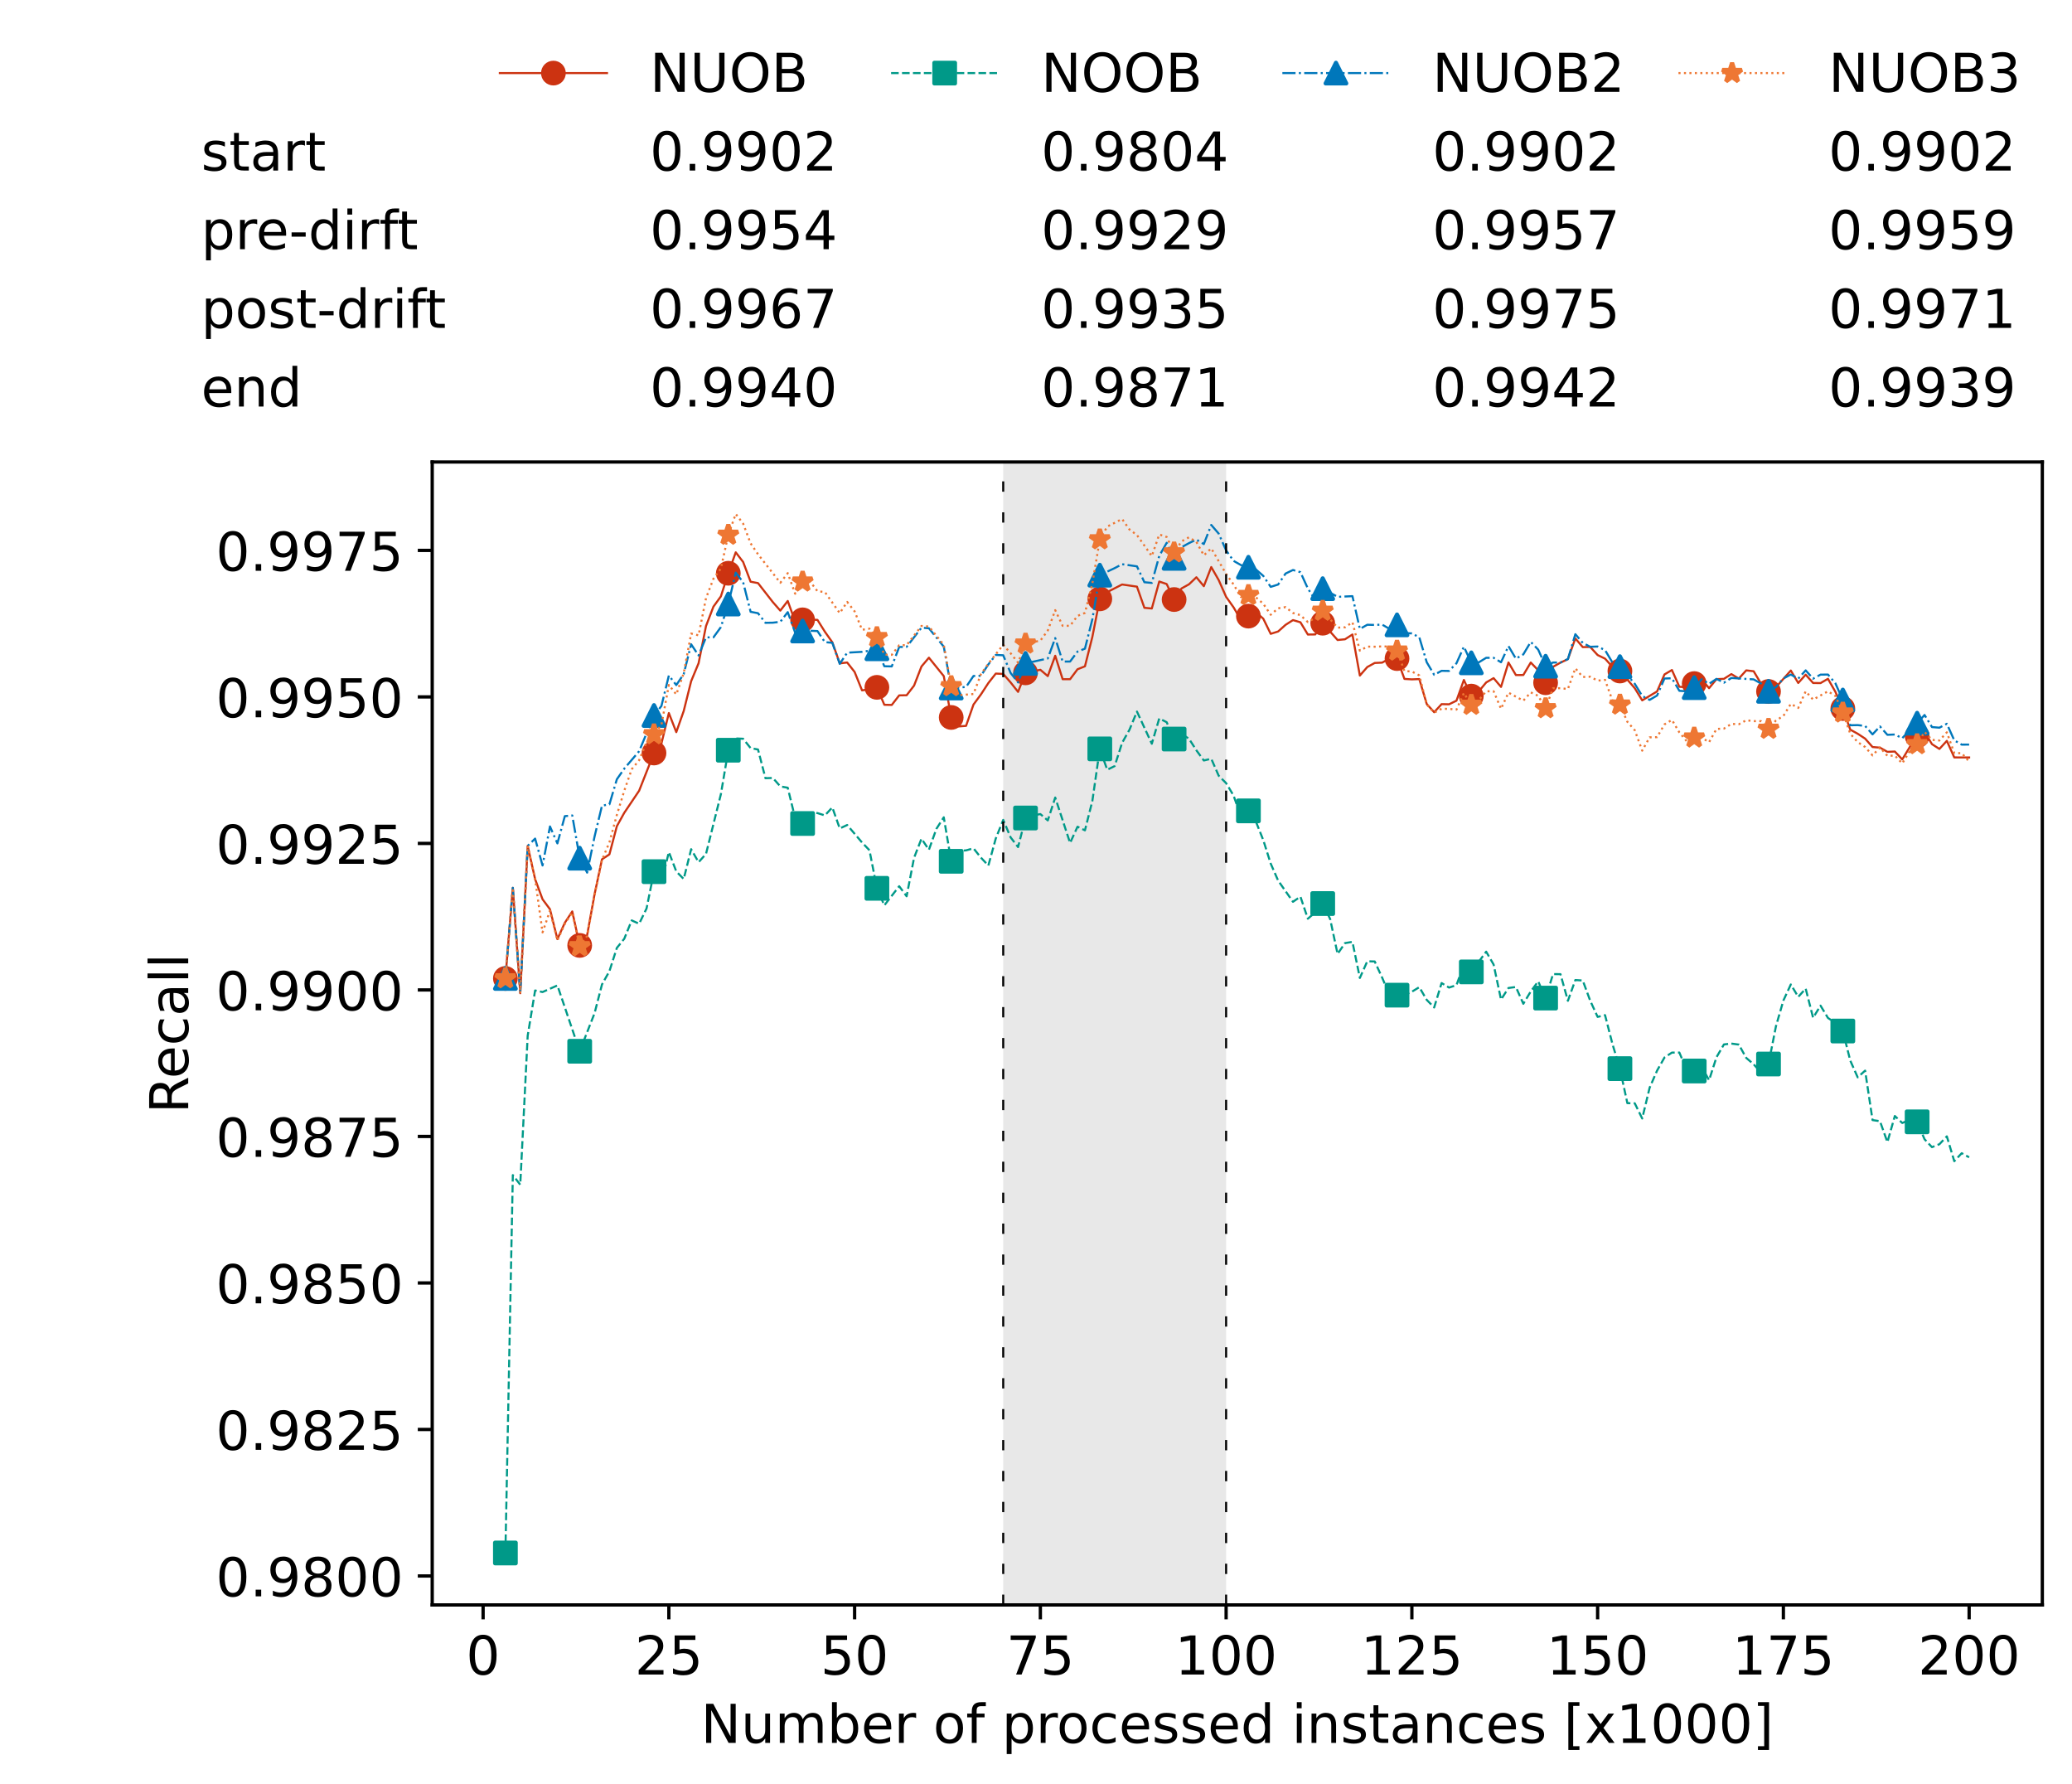 <?xml version="1.0" encoding="utf-8" standalone="no"?>
<!DOCTYPE svg PUBLIC "-//W3C//DTD SVG 1.1//EN"
  "http://www.w3.org/Graphics/SVG/1.1/DTD/svg11.dtd">
<!-- Created with matplotlib (https://matplotlib.org/) -->
<svg height="432.615pt" version="1.1" viewBox="0 0 502.65 432.615" width="502.65pt" xmlns="http://www.w3.org/2000/svg" xmlns:xlink="http://www.w3.org/1999/xlink">
 <defs>
  <style type="text/css">*{stroke-linecap:butt;stroke-linejoin:round;}</style>
 </defs>
 <g id="figure_1">
  <g id="patch_1">
   <path d="M 0 432.615 
L 502.65 432.615 
L 502.65 0 
L 0 0 
z
" style="fill:#ffffff;"/>
  </g>
  <g id="axes_1">
   <g id="patch_2">
    <path d="M 104.85 389.252 
L 495.45 389.252 
L 495.45 112.052 
L 104.85 112.052 
z
" style="fill:#ffffff;"/>
   </g>
   <g id="patch_3">
    <path clip-path="url(#p413928a173)" d="M 297.446 389.252 
L 297.446 112.052 
L 243.372 112.052 
L 243.372 389.252 
z
" style="fill:#d3d3d3;opacity:0.5;"/>
   </g>
   <g id="matplotlib.axis_1">
    <g id="xtick_1">
     <g id="line2d_1">
      <defs>
       <path d="M 0 0 
L 0 3.5 
" id="m2029a91631" style="stroke:#000000;stroke-width:0.8;"/>
      </defs>
      <g>
       <use style="stroke:#000000;stroke-width:0.8;" x="117.197" xlink:href="#m2029a91631" y="389.252"/>
      </g>
     </g>
     <g id="text_1">
      <!-- 0 -->
      <g transform="translate(113.061 406.13)scale(0.13 -0.13)">
       <defs>
        <path d="M 31.781 66.406 
Q 24.172 66.406 20.328 58.906 
Q 16.5 51.422 16.5 36.375 
Q 16.5 21.391 20.328 13.891 
Q 24.172 6.391 31.781 6.391 
Q 39.453 6.391 43.281 13.891 
Q 47.125 21.391 47.125 36.375 
Q 47.125 51.422 43.281 58.906 
Q 39.453 66.406 31.781 66.406 
z
M 31.781 74.219 
Q 44.047 74.219 50.516 64.516 
Q 56.984 54.828 56.984 36.375 
Q 56.984 17.969 50.516 8.266 
Q 44.047 -1.422 31.781 -1.422 
Q 19.531 -1.422 13.062 8.266 
Q 6.594 17.969 6.594 36.375 
Q 6.594 54.828 13.062 64.516 
Q 19.531 74.219 31.781 74.219 
z
" id="DejaVuSans-48"/>
       </defs>
       <use xlink:href="#DejaVuSans-48"/>
      </g>
     </g>
    </g>
    <g id="xtick_2">
     <g id="line2d_2">
      <g>
       <use style="stroke:#000000;stroke-width:0.8;" x="162.259" xlink:href="#m2029a91631" y="389.252"/>
      </g>
     </g>
     <g id="text_2">
      <!-- 25 -->
      <g transform="translate(153.988 406.13)scale(0.13 -0.13)">
       <defs>
        <path d="M 19.188 8.297 
L 53.609 8.297 
L 53.609 0 
L 7.328 0 
L 7.328 8.297 
Q 12.938 14.109 22.625 23.891 
Q 32.328 33.688 34.812 36.531 
Q 39.547 41.844 41.422 45.531 
Q 43.312 49.219 43.312 52.781 
Q 43.312 58.594 39.234 62.25 
Q 35.156 65.922 28.609 65.922 
Q 23.969 65.922 18.812 64.312 
Q 13.672 62.703 7.812 59.422 
L 7.812 69.391 
Q 13.766 71.781 18.938 73 
Q 24.125 74.219 28.422 74.219 
Q 39.75 74.219 46.484 68.547 
Q 53.219 62.891 53.219 53.422 
Q 53.219 48.922 51.531 44.891 
Q 49.859 40.875 45.406 35.406 
Q 44.188 33.984 37.641 27.219 
Q 31.109 20.453 19.188 8.297 
z
" id="DejaVuSans-50"/>
        <path d="M 10.797 72.906 
L 49.516 72.906 
L 49.516 64.594 
L 19.828 64.594 
L 19.828 46.734 
Q 21.969 47.469 24.109 47.828 
Q 26.266 48.188 28.422 48.188 
Q 40.625 48.188 47.75 41.5 
Q 54.891 34.812 54.891 23.391 
Q 54.891 11.625 47.562 5.094 
Q 40.234 -1.422 26.906 -1.422 
Q 22.312 -1.422 17.547 -0.641 
Q 12.797 0.141 7.719 1.703 
L 7.719 11.625 
Q 12.109 9.234 16.797 8.062 
Q 21.484 6.891 26.703 6.891 
Q 35.156 6.891 40.078 11.328 
Q 45.016 15.766 45.016 23.391 
Q 45.016 31 40.078 35.438 
Q 35.156 39.891 26.703 39.891 
Q 22.75 39.891 18.812 39.016 
Q 14.891 38.141 10.797 36.281 
z
" id="DejaVuSans-53"/>
       </defs>
       <use xlink:href="#DejaVuSans-50"/>
       <use x="63.623" xlink:href="#DejaVuSans-53"/>
      </g>
     </g>
    </g>
    <g id="xtick_3">
     <g id="line2d_3">
      <g>
       <use style="stroke:#000000;stroke-width:0.8;" x="207.322" xlink:href="#m2029a91631" y="389.252"/>
      </g>
     </g>
     <g id="text_3">
      <!-- 50 -->
      <g transform="translate(199.05 406.13)scale(0.13 -0.13)">
       <use xlink:href="#DejaVuSans-53"/>
       <use x="63.623" xlink:href="#DejaVuSans-48"/>
      </g>
     </g>
    </g>
    <g id="xtick_4">
     <g id="line2d_4">
      <g>
       <use style="stroke:#000000;stroke-width:0.8;" x="252.384" xlink:href="#m2029a91631" y="389.252"/>
      </g>
     </g>
     <g id="text_4">
      <!-- 75 -->
      <g transform="translate(244.113 406.13)scale(0.13 -0.13)">
       <defs>
        <path d="M 8.203 72.906 
L 55.078 72.906 
L 55.078 68.703 
L 28.609 0 
L 18.312 0 
L 43.219 64.594 
L 8.203 64.594 
z
" id="DejaVuSans-55"/>
       </defs>
       <use xlink:href="#DejaVuSans-55"/>
       <use x="63.623" xlink:href="#DejaVuSans-53"/>
      </g>
     </g>
    </g>
    <g id="xtick_5">
     <g id="line2d_5">
      <g>
       <use style="stroke:#000000;stroke-width:0.8;" x="297.446" xlink:href="#m2029a91631" y="389.252"/>
      </g>
     </g>
     <g id="text_5">
      <!-- 100 -->
      <g transform="translate(285.039 406.13)scale(0.13 -0.13)">
       <defs>
        <path d="M 12.406 8.297 
L 28.516 8.297 
L 28.516 63.922 
L 10.984 60.406 
L 10.984 69.391 
L 28.422 72.906 
L 38.281 72.906 
L 38.281 8.297 
L 54.391 8.297 
L 54.391 0 
L 12.406 0 
z
" id="DejaVuSans-49"/>
       </defs>
       <use xlink:href="#DejaVuSans-49"/>
       <use x="63.623" xlink:href="#DejaVuSans-48"/>
       <use x="127.246" xlink:href="#DejaVuSans-48"/>
      </g>
     </g>
    </g>
    <g id="xtick_6">
     <g id="line2d_6">
      <g>
       <use style="stroke:#000000;stroke-width:0.8;" x="342.509" xlink:href="#m2029a91631" y="389.252"/>
      </g>
     </g>
     <g id="text_6">
      <!-- 125 -->
      <g transform="translate(330.102 406.13)scale(0.13 -0.13)">
       <use xlink:href="#DejaVuSans-49"/>
       <use x="63.623" xlink:href="#DejaVuSans-50"/>
       <use x="127.246" xlink:href="#DejaVuSans-53"/>
      </g>
     </g>
    </g>
    <g id="xtick_7">
     <g id="line2d_7">
      <g>
       <use style="stroke:#000000;stroke-width:0.8;" x="387.571" xlink:href="#m2029a91631" y="389.252"/>
      </g>
     </g>
     <g id="text_7">
      <!-- 150 -->
      <g transform="translate(375.164 406.13)scale(0.13 -0.13)">
       <use xlink:href="#DejaVuSans-49"/>
       <use x="63.623" xlink:href="#DejaVuSans-53"/>
       <use x="127.246" xlink:href="#DejaVuSans-48"/>
      </g>
     </g>
    </g>
    <g id="xtick_8">
     <g id="line2d_8">
      <g>
       <use style="stroke:#000000;stroke-width:0.8;" x="432.633" xlink:href="#m2029a91631" y="389.252"/>
      </g>
     </g>
     <g id="text_8">
      <!-- 175 -->
      <g transform="translate(420.226 406.13)scale(0.13 -0.13)">
       <use xlink:href="#DejaVuSans-49"/>
       <use x="63.623" xlink:href="#DejaVuSans-55"/>
       <use x="127.246" xlink:href="#DejaVuSans-53"/>
      </g>
     </g>
    </g>
    <g id="xtick_9">
     <g id="line2d_9">
      <g>
       <use style="stroke:#000000;stroke-width:0.8;" x="477.695" xlink:href="#m2029a91631" y="389.252"/>
      </g>
     </g>
     <g id="text_9">
      <!-- 200 -->
      <g transform="translate(465.289 406.13)scale(0.13 -0.13)">
       <use xlink:href="#DejaVuSans-50"/>
       <use x="63.623" xlink:href="#DejaVuSans-48"/>
       <use x="127.246" xlink:href="#DejaVuSans-48"/>
      </g>
     </g>
    </g>
    <g id="text_10">
     <!-- Number of processed instances [x1000] -->
     <g transform="translate(170.025 422.711)scale(0.13 -0.13)">
      <defs>
       <path d="M 9.812 72.906 
L 23.094 72.906 
L 55.422 11.922 
L 55.422 72.906 
L 64.984 72.906 
L 64.984 0 
L 51.703 0 
L 19.391 60.984 
L 19.391 0 
L 9.812 0 
z
" id="DejaVuSans-78"/>
       <path d="M 8.5 21.578 
L 8.5 54.688 
L 17.484 54.688 
L 17.484 21.922 
Q 17.484 14.156 20.5 10.266 
Q 23.531 6.391 29.594 6.391 
Q 36.859 6.391 41.078 11.031 
Q 45.312 15.672 45.312 23.688 
L 45.312 54.688 
L 54.297 54.688 
L 54.297 0 
L 45.312 0 
L 45.312 8.406 
Q 42.047 3.422 37.719 1 
Q 33.406 -1.422 27.688 -1.422 
Q 18.266 -1.422 13.375 4.438 
Q 8.5 10.297 8.5 21.578 
z
M 31.109 56 
z
" id="DejaVuSans-117"/>
       <path d="M 52 44.188 
Q 55.375 50.25 60.062 53.125 
Q 64.75 56 71.094 56 
Q 79.641 56 84.281 50.016 
Q 88.922 44.047 88.922 33.016 
L 88.922 0 
L 79.891 0 
L 79.891 32.719 
Q 79.891 40.578 77.094 44.375 
Q 74.312 48.188 68.609 48.188 
Q 61.625 48.188 57.562 43.547 
Q 53.516 38.922 53.516 30.906 
L 53.516 0 
L 44.484 0 
L 44.484 32.719 
Q 44.484 40.625 41.703 44.406 
Q 38.922 48.188 33.109 48.188 
Q 26.219 48.188 22.156 43.531 
Q 18.109 38.875 18.109 30.906 
L 18.109 0 
L 9.078 0 
L 9.078 54.688 
L 18.109 54.688 
L 18.109 46.188 
Q 21.188 51.219 25.484 53.609 
Q 29.781 56 35.688 56 
Q 41.656 56 45.828 52.969 
Q 50 49.953 52 44.188 
z
" id="DejaVuSans-109"/>
       <path d="M 48.688 27.297 
Q 48.688 37.203 44.609 42.844 
Q 40.531 48.484 33.406 48.484 
Q 26.266 48.484 22.188 42.844 
Q 18.109 37.203 18.109 27.297 
Q 18.109 17.391 22.188 11.75 
Q 26.266 6.109 33.406 6.109 
Q 40.531 6.109 44.609 11.75 
Q 48.688 17.391 48.688 27.297 
z
M 18.109 46.391 
Q 20.953 51.266 25.266 53.625 
Q 29.594 56 35.594 56 
Q 45.562 56 51.781 48.094 
Q 58.016 40.188 58.016 27.297 
Q 58.016 14.406 51.781 6.484 
Q 45.562 -1.422 35.594 -1.422 
Q 29.594 -1.422 25.266 0.953 
Q 20.953 3.328 18.109 8.203 
L 18.109 0 
L 9.078 0 
L 9.078 75.984 
L 18.109 75.984 
z
" id="DejaVuSans-98"/>
       <path d="M 56.203 29.594 
L 56.203 25.203 
L 14.891 25.203 
Q 15.484 15.922 20.484 11.062 
Q 25.484 6.203 34.422 6.203 
Q 39.594 6.203 44.453 7.469 
Q 49.312 8.734 54.109 11.281 
L 54.109 2.781 
Q 49.266 0.734 44.188 -0.344 
Q 39.109 -1.422 33.891 -1.422 
Q 20.797 -1.422 13.156 6.188 
Q 5.516 13.812 5.516 26.812 
Q 5.516 40.234 12.766 48.109 
Q 20.016 56 32.328 56 
Q 43.359 56 49.781 48.891 
Q 56.203 41.797 56.203 29.594 
z
M 47.219 32.234 
Q 47.125 39.594 43.094 43.984 
Q 39.062 48.391 32.422 48.391 
Q 24.906 48.391 20.391 44.141 
Q 15.875 39.891 15.188 32.172 
z
" id="DejaVuSans-101"/>
       <path d="M 41.109 46.297 
Q 39.594 47.172 37.812 47.578 
Q 36.031 48 33.891 48 
Q 26.266 48 22.188 43.047 
Q 18.109 38.094 18.109 28.812 
L 18.109 0 
L 9.078 0 
L 9.078 54.688 
L 18.109 54.688 
L 18.109 46.188 
Q 20.953 51.172 25.484 53.578 
Q 30.031 56 36.531 56 
Q 37.453 56 38.578 55.875 
Q 39.703 55.766 41.062 55.516 
z
" id="DejaVuSans-114"/>
       <path id="DejaVuSans-32"/>
       <path d="M 30.609 48.391 
Q 23.391 48.391 19.188 42.75 
Q 14.984 37.109 14.984 27.297 
Q 14.984 17.484 19.156 11.844 
Q 23.344 6.203 30.609 6.203 
Q 37.797 6.203 41.984 11.859 
Q 46.188 17.531 46.188 27.297 
Q 46.188 37.016 41.984 42.703 
Q 37.797 48.391 30.609 48.391 
z
M 30.609 56 
Q 42.328 56 49.016 48.375 
Q 55.719 40.766 55.719 27.297 
Q 55.719 13.875 49.016 6.219 
Q 42.328 -1.422 30.609 -1.422 
Q 18.844 -1.422 12.172 6.219 
Q 5.516 13.875 5.516 27.297 
Q 5.516 40.766 12.172 48.375 
Q 18.844 56 30.609 56 
z
" id="DejaVuSans-111"/>
       <path d="M 37.109 75.984 
L 37.109 68.5 
L 28.516 68.5 
Q 23.688 68.5 21.797 66.547 
Q 19.922 64.594 19.922 59.516 
L 19.922 54.688 
L 34.719 54.688 
L 34.719 47.703 
L 19.922 47.703 
L 19.922 0 
L 10.891 0 
L 10.891 47.703 
L 2.297 47.703 
L 2.297 54.688 
L 10.891 54.688 
L 10.891 58.5 
Q 10.891 67.625 15.141 71.797 
Q 19.391 75.984 28.609 75.984 
z
" id="DejaVuSans-102"/>
       <path d="M 18.109 8.203 
L 18.109 -20.797 
L 9.078 -20.797 
L 9.078 54.688 
L 18.109 54.688 
L 18.109 46.391 
Q 20.953 51.266 25.266 53.625 
Q 29.594 56 35.594 56 
Q 45.562 56 51.781 48.094 
Q 58.016 40.188 58.016 27.297 
Q 58.016 14.406 51.781 6.484 
Q 45.562 -1.422 35.594 -1.422 
Q 29.594 -1.422 25.266 0.953 
Q 20.953 3.328 18.109 8.203 
z
M 48.688 27.297 
Q 48.688 37.203 44.609 42.844 
Q 40.531 48.484 33.406 48.484 
Q 26.266 48.484 22.188 42.844 
Q 18.109 37.203 18.109 27.297 
Q 18.109 17.391 22.188 11.75 
Q 26.266 6.109 33.406 6.109 
Q 40.531 6.109 44.609 11.75 
Q 48.688 17.391 48.688 27.297 
z
" id="DejaVuSans-112"/>
       <path d="M 48.781 52.594 
L 48.781 44.188 
Q 44.969 46.297 41.141 47.344 
Q 37.312 48.391 33.406 48.391 
Q 24.656 48.391 19.812 42.844 
Q 14.984 37.312 14.984 27.297 
Q 14.984 17.281 19.812 11.734 
Q 24.656 6.203 33.406 6.203 
Q 37.312 6.203 41.141 7.25 
Q 44.969 8.297 48.781 10.406 
L 48.781 2.094 
Q 45.016 0.344 40.984 -0.531 
Q 36.969 -1.422 32.422 -1.422 
Q 20.062 -1.422 12.781 6.344 
Q 5.516 14.109 5.516 27.297 
Q 5.516 40.672 12.859 48.328 
Q 20.219 56 33.016 56 
Q 37.156 56 41.109 55.141 
Q 45.062 54.297 48.781 52.594 
z
" id="DejaVuSans-99"/>
       <path d="M 44.281 53.078 
L 44.281 44.578 
Q 40.484 46.531 36.375 47.5 
Q 32.281 48.484 27.875 48.484 
Q 21.188 48.484 17.844 46.438 
Q 14.5 44.391 14.5 40.281 
Q 14.5 37.156 16.891 35.375 
Q 19.281 33.594 26.516 31.984 
L 29.594 31.297 
Q 39.156 29.25 43.188 25.516 
Q 47.219 21.781 47.219 15.094 
Q 47.219 7.469 41.188 3.016 
Q 35.156 -1.422 24.609 -1.422 
Q 20.219 -1.422 15.453 -0.562 
Q 10.688 0.297 5.422 2 
L 5.422 11.281 
Q 10.406 8.688 15.234 7.391 
Q 20.062 6.109 24.812 6.109 
Q 31.156 6.109 34.562 8.281 
Q 37.984 10.453 37.984 14.406 
Q 37.984 18.062 35.516 20.016 
Q 33.062 21.969 24.703 23.781 
L 21.578 24.516 
Q 13.234 26.266 9.516 29.906 
Q 5.812 33.547 5.812 39.891 
Q 5.812 47.609 11.281 51.797 
Q 16.75 56 26.812 56 
Q 31.781 56 36.172 55.266 
Q 40.578 54.547 44.281 53.078 
z
" id="DejaVuSans-115"/>
       <path d="M 45.406 46.391 
L 45.406 75.984 
L 54.391 75.984 
L 54.391 0 
L 45.406 0 
L 45.406 8.203 
Q 42.578 3.328 38.25 0.953 
Q 33.938 -1.422 27.875 -1.422 
Q 17.969 -1.422 11.734 6.484 
Q 5.516 14.406 5.516 27.297 
Q 5.516 40.188 11.734 48.094 
Q 17.969 56 27.875 56 
Q 33.938 56 38.25 53.625 
Q 42.578 51.266 45.406 46.391 
z
M 14.797 27.297 
Q 14.797 17.391 18.875 11.75 
Q 22.953 6.109 30.078 6.109 
Q 37.203 6.109 41.297 11.75 
Q 45.406 17.391 45.406 27.297 
Q 45.406 37.203 41.297 42.844 
Q 37.203 48.484 30.078 48.484 
Q 22.953 48.484 18.875 42.844 
Q 14.797 37.203 14.797 27.297 
z
" id="DejaVuSans-100"/>
       <path d="M 9.422 54.688 
L 18.406 54.688 
L 18.406 0 
L 9.422 0 
z
M 9.422 75.984 
L 18.406 75.984 
L 18.406 64.594 
L 9.422 64.594 
z
" id="DejaVuSans-105"/>
       <path d="M 54.891 33.016 
L 54.891 0 
L 45.906 0 
L 45.906 32.719 
Q 45.906 40.484 42.875 44.328 
Q 39.844 48.188 33.797 48.188 
Q 26.516 48.188 22.312 43.547 
Q 18.109 38.922 18.109 30.906 
L 18.109 0 
L 9.078 0 
L 9.078 54.688 
L 18.109 54.688 
L 18.109 46.188 
Q 21.344 51.125 25.703 53.562 
Q 30.078 56 35.797 56 
Q 45.219 56 50.047 50.172 
Q 54.891 44.344 54.891 33.016 
z
" id="DejaVuSans-110"/>
       <path d="M 18.312 70.219 
L 18.312 54.688 
L 36.812 54.688 
L 36.812 47.703 
L 18.312 47.703 
L 18.312 18.016 
Q 18.312 11.328 20.141 9.422 
Q 21.969 7.516 27.594 7.516 
L 36.812 7.516 
L 36.812 0 
L 27.594 0 
Q 17.188 0 13.234 3.875 
Q 9.281 7.766 9.281 18.016 
L 9.281 47.703 
L 2.688 47.703 
L 2.688 54.688 
L 9.281 54.688 
L 9.281 70.219 
z
" id="DejaVuSans-116"/>
       <path d="M 34.281 27.484 
Q 23.391 27.484 19.188 25 
Q 14.984 22.516 14.984 16.5 
Q 14.984 11.719 18.141 8.906 
Q 21.297 6.109 26.703 6.109 
Q 34.188 6.109 38.703 11.406 
Q 43.219 16.703 43.219 25.484 
L 43.219 27.484 
z
M 52.203 31.203 
L 52.203 0 
L 43.219 0 
L 43.219 8.297 
Q 40.141 3.328 35.547 0.953 
Q 30.953 -1.422 24.312 -1.422 
Q 15.922 -1.422 10.953 3.297 
Q 6 8.016 6 15.922 
Q 6 25.141 12.172 29.828 
Q 18.359 34.516 30.609 34.516 
L 43.219 34.516 
L 43.219 35.406 
Q 43.219 41.609 39.141 45 
Q 35.062 48.391 27.688 48.391 
Q 23 48.391 18.547 47.266 
Q 14.109 46.141 10.016 43.891 
L 10.016 52.203 
Q 14.938 54.109 19.578 55.047 
Q 24.219 56 28.609 56 
Q 40.484 56 46.344 49.844 
Q 52.203 43.703 52.203 31.203 
z
" id="DejaVuSans-97"/>
       <path d="M 8.594 75.984 
L 29.297 75.984 
L 29.297 69 
L 17.578 69 
L 17.578 -6.203 
L 29.297 -6.203 
L 29.297 -13.188 
L 8.594 -13.188 
z
" id="DejaVuSans-91"/>
       <path d="M 54.891 54.688 
L 35.109 28.078 
L 55.906 0 
L 45.312 0 
L 29.391 21.484 
L 13.484 0 
L 2.875 0 
L 24.125 28.609 
L 4.688 54.688 
L 15.281 54.688 
L 29.781 35.203 
L 44.281 54.688 
z
" id="DejaVuSans-120"/>
       <path d="M 30.422 75.984 
L 30.422 -13.188 
L 9.719 -13.188 
L 9.719 -6.203 
L 21.391 -6.203 
L 21.391 69 
L 9.719 69 
L 9.719 75.984 
z
" id="DejaVuSans-93"/>
      </defs>
      <use xlink:href="#DejaVuSans-78"/>
      <use x="74.805" xlink:href="#DejaVuSans-117"/>
      <use x="138.184" xlink:href="#DejaVuSans-109"/>
      <use x="235.596" xlink:href="#DejaVuSans-98"/>
      <use x="299.072" xlink:href="#DejaVuSans-101"/>
      <use x="360.596" xlink:href="#DejaVuSans-114"/>
      <use x="401.709" xlink:href="#DejaVuSans-32"/>
      <use x="433.496" xlink:href="#DejaVuSans-111"/>
      <use x="494.678" xlink:href="#DejaVuSans-102"/>
      <use x="529.883" xlink:href="#DejaVuSans-32"/>
      <use x="561.67" xlink:href="#DejaVuSans-112"/>
      <use x="625.146" xlink:href="#DejaVuSans-114"/>
      <use x="664.01" xlink:href="#DejaVuSans-111"/>
      <use x="725.191" xlink:href="#DejaVuSans-99"/>
      <use x="780.172" xlink:href="#DejaVuSans-101"/>
      <use x="841.695" xlink:href="#DejaVuSans-115"/>
      <use x="893.795" xlink:href="#DejaVuSans-115"/>
      <use x="945.895" xlink:href="#DejaVuSans-101"/>
      <use x="1007.418" xlink:href="#DejaVuSans-100"/>
      <use x="1070.895" xlink:href="#DejaVuSans-32"/>
      <use x="1102.682" xlink:href="#DejaVuSans-105"/>
      <use x="1130.465" xlink:href="#DejaVuSans-110"/>
      <use x="1193.844" xlink:href="#DejaVuSans-115"/>
      <use x="1245.943" xlink:href="#DejaVuSans-116"/>
      <use x="1285.152" xlink:href="#DejaVuSans-97"/>
      <use x="1346.432" xlink:href="#DejaVuSans-110"/>
      <use x="1409.811" xlink:href="#DejaVuSans-99"/>
      <use x="1464.791" xlink:href="#DejaVuSans-101"/>
      <use x="1526.314" xlink:href="#DejaVuSans-115"/>
      <use x="1578.414" xlink:href="#DejaVuSans-32"/>
      <use x="1610.201" xlink:href="#DejaVuSans-91"/>
      <use x="1649.215" xlink:href="#DejaVuSans-120"/>
      <use x="1708.395" xlink:href="#DejaVuSans-49"/>
      <use x="1772.018" xlink:href="#DejaVuSans-48"/>
      <use x="1835.641" xlink:href="#DejaVuSans-48"/>
      <use x="1899.264" xlink:href="#DejaVuSans-48"/>
      <use x="1962.887" xlink:href="#DejaVuSans-93"/>
     </g>
    </g>
   </g>
   <g id="matplotlib.axis_2">
    <g id="ytick_1">
     <g id="line2d_10">
      <defs>
       <path d="M 0 0 
L -3.5 0 
" id="m67d425e64a" style="stroke:#000000;stroke-width:0.8;"/>
      </defs>
      <g>
       <use style="stroke:#000000;stroke-width:0.8;" x="104.85" xlink:href="#m67d425e64a" y="382.226"/>
      </g>
     </g>
     <g id="text_11">
      <!-- 0.9800 -->
      <g transform="translate(52.362 387.165)scale(0.13 -0.13)">
       <defs>
        <path d="M 10.688 12.406 
L 21 12.406 
L 21 0 
L 10.688 0 
z
" id="DejaVuSans-46"/>
        <path d="M 10.984 1.516 
L 10.984 10.5 
Q 14.703 8.734 18.5 7.812 
Q 22.312 6.891 25.984 6.891 
Q 35.75 6.891 40.891 13.453 
Q 46.047 20.016 46.781 33.406 
Q 43.953 29.203 39.594 26.953 
Q 35.25 24.703 29.984 24.703 
Q 19.047 24.703 12.672 31.312 
Q 6.297 37.938 6.297 49.422 
Q 6.297 60.641 12.938 67.422 
Q 19.578 74.219 30.609 74.219 
Q 43.266 74.219 49.922 64.516 
Q 56.594 54.828 56.594 36.375 
Q 56.594 19.141 48.406 8.859 
Q 40.234 -1.422 26.422 -1.422 
Q 22.703 -1.422 18.891 -0.688 
Q 15.094 0.047 10.984 1.516 
z
M 30.609 32.422 
Q 37.25 32.422 41.125 36.953 
Q 45.016 41.5 45.016 49.422 
Q 45.016 57.281 41.125 61.844 
Q 37.25 66.406 30.609 66.406 
Q 23.969 66.406 20.094 61.844 
Q 16.219 57.281 16.219 49.422 
Q 16.219 41.5 20.094 36.953 
Q 23.969 32.422 30.609 32.422 
z
" id="DejaVuSans-57"/>
        <path d="M 31.781 34.625 
Q 24.75 34.625 20.719 30.859 
Q 16.703 27.094 16.703 20.516 
Q 16.703 13.922 20.719 10.156 
Q 24.75 6.391 31.781 6.391 
Q 38.812 6.391 42.859 10.172 
Q 46.922 13.969 46.922 20.516 
Q 46.922 27.094 42.891 30.859 
Q 38.875 34.625 31.781 34.625 
z
M 21.922 38.812 
Q 15.578 40.375 12.031 44.719 
Q 8.5 49.078 8.5 55.328 
Q 8.5 64.062 14.719 69.141 
Q 20.953 74.219 31.781 74.219 
Q 42.672 74.219 48.875 69.141 
Q 55.078 64.062 55.078 55.328 
Q 55.078 49.078 51.531 44.719 
Q 48 40.375 41.703 38.812 
Q 48.828 37.156 52.797 32.312 
Q 56.781 27.484 56.781 20.516 
Q 56.781 9.906 50.312 4.234 
Q 43.844 -1.422 31.781 -1.422 
Q 19.734 -1.422 13.25 4.234 
Q 6.781 9.906 6.781 20.516 
Q 6.781 27.484 10.781 32.312 
Q 14.797 37.156 21.922 38.812 
z
M 18.312 54.391 
Q 18.312 48.734 21.844 45.562 
Q 25.391 42.391 31.781 42.391 
Q 38.141 42.391 41.719 45.562 
Q 45.312 48.734 45.312 54.391 
Q 45.312 60.062 41.719 63.234 
Q 38.141 66.406 31.781 66.406 
Q 25.391 66.406 21.844 63.234 
Q 18.312 60.062 18.312 54.391 
z
" id="DejaVuSans-56"/>
       </defs>
       <use xlink:href="#DejaVuSans-48"/>
       <use x="63.623" xlink:href="#DejaVuSans-46"/>
       <use x="95.41" xlink:href="#DejaVuSans-57"/>
       <use x="159.033" xlink:href="#DejaVuSans-56"/>
       <use x="222.656" xlink:href="#DejaVuSans-48"/>
       <use x="286.279" xlink:href="#DejaVuSans-48"/>
      </g>
     </g>
    </g>
    <g id="ytick_2">
     <g id="line2d_11">
      <g>
       <use style="stroke:#000000;stroke-width:0.8;" x="104.85" xlink:href="#m67d425e64a" y="346.693"/>
      </g>
     </g>
     <g id="text_12">
      <!-- 0.9825 -->
      <g transform="translate(52.362 351.632)scale(0.13 -0.13)">
       <use xlink:href="#DejaVuSans-48"/>
       <use x="63.623" xlink:href="#DejaVuSans-46"/>
       <use x="95.41" xlink:href="#DejaVuSans-57"/>
       <use x="159.033" xlink:href="#DejaVuSans-56"/>
       <use x="222.656" xlink:href="#DejaVuSans-50"/>
       <use x="286.279" xlink:href="#DejaVuSans-53"/>
      </g>
     </g>
    </g>
    <g id="ytick_3">
     <g id="line2d_12">
      <g>
       <use style="stroke:#000000;stroke-width:0.8;" x="104.85" xlink:href="#m67d425e64a" y="311.16"/>
      </g>
     </g>
     <g id="text_13">
      <!-- 0.9850 -->
      <g transform="translate(52.362 316.099)scale(0.13 -0.13)">
       <use xlink:href="#DejaVuSans-48"/>
       <use x="63.623" xlink:href="#DejaVuSans-46"/>
       <use x="95.41" xlink:href="#DejaVuSans-57"/>
       <use x="159.033" xlink:href="#DejaVuSans-56"/>
       <use x="222.656" xlink:href="#DejaVuSans-53"/>
       <use x="286.279" xlink:href="#DejaVuSans-48"/>
      </g>
     </g>
    </g>
    <g id="ytick_4">
     <g id="line2d_13">
      <g>
       <use style="stroke:#000000;stroke-width:0.8;" x="104.85" xlink:href="#m67d425e64a" y="275.627"/>
      </g>
     </g>
     <g id="text_14">
      <!-- 0.9875 -->
      <g transform="translate(52.362 280.566)scale(0.13 -0.13)">
       <use xlink:href="#DejaVuSans-48"/>
       <use x="63.623" xlink:href="#DejaVuSans-46"/>
       <use x="95.41" xlink:href="#DejaVuSans-57"/>
       <use x="159.033" xlink:href="#DejaVuSans-56"/>
       <use x="222.656" xlink:href="#DejaVuSans-55"/>
       <use x="286.279" xlink:href="#DejaVuSans-53"/>
      </g>
     </g>
    </g>
    <g id="ytick_5">
     <g id="line2d_14">
      <g>
       <use style="stroke:#000000;stroke-width:0.8;" x="104.85" xlink:href="#m67d425e64a" y="240.093"/>
      </g>
     </g>
     <g id="text_15">
      <!-- 0.9900 -->
      <g transform="translate(52.362 245.032)scale(0.13 -0.13)">
       <use xlink:href="#DejaVuSans-48"/>
       <use x="63.623" xlink:href="#DejaVuSans-46"/>
       <use x="95.41" xlink:href="#DejaVuSans-57"/>
       <use x="159.033" xlink:href="#DejaVuSans-57"/>
       <use x="222.656" xlink:href="#DejaVuSans-48"/>
       <use x="286.279" xlink:href="#DejaVuSans-48"/>
      </g>
     </g>
    </g>
    <g id="ytick_6">
     <g id="line2d_15">
      <g>
       <use style="stroke:#000000;stroke-width:0.8;" x="104.85" xlink:href="#m67d425e64a" y="204.56"/>
      </g>
     </g>
     <g id="text_16">
      <!-- 0.9925 -->
      <g transform="translate(52.362 209.499)scale(0.13 -0.13)">
       <use xlink:href="#DejaVuSans-48"/>
       <use x="63.623" xlink:href="#DejaVuSans-46"/>
       <use x="95.41" xlink:href="#DejaVuSans-57"/>
       <use x="159.033" xlink:href="#DejaVuSans-57"/>
       <use x="222.656" xlink:href="#DejaVuSans-50"/>
       <use x="286.279" xlink:href="#DejaVuSans-53"/>
      </g>
     </g>
    </g>
    <g id="ytick_7">
     <g id="line2d_16">
      <g>
       <use style="stroke:#000000;stroke-width:0.8;" x="104.85" xlink:href="#m67d425e64a" y="169.027"/>
      </g>
     </g>
     <g id="text_17">
      <!-- 0.9950 -->
      <g transform="translate(52.362 173.966)scale(0.13 -0.13)">
       <use xlink:href="#DejaVuSans-48"/>
       <use x="63.623" xlink:href="#DejaVuSans-46"/>
       <use x="95.41" xlink:href="#DejaVuSans-57"/>
       <use x="159.033" xlink:href="#DejaVuSans-57"/>
       <use x="222.656" xlink:href="#DejaVuSans-53"/>
       <use x="286.279" xlink:href="#DejaVuSans-48"/>
      </g>
     </g>
    </g>
    <g id="ytick_8">
     <g id="line2d_17">
      <g>
       <use style="stroke:#000000;stroke-width:0.8;" x="104.85" xlink:href="#m67d425e64a" y="133.494"/>
      </g>
     </g>
     <g id="text_18">
      <!-- 0.9975 -->
      <g transform="translate(52.362 138.433)scale(0.13 -0.13)">
       <use xlink:href="#DejaVuSans-48"/>
       <use x="63.623" xlink:href="#DejaVuSans-46"/>
       <use x="95.41" xlink:href="#DejaVuSans-57"/>
       <use x="159.033" xlink:href="#DejaVuSans-57"/>
       <use x="222.656" xlink:href="#DejaVuSans-55"/>
       <use x="286.279" xlink:href="#DejaVuSans-53"/>
      </g>
     </g>
    </g>
    <g id="text_19">
     <!-- Recall -->
     <g transform="translate(45.659 270.044)rotate(-90)scale(0.13 -0.13)">
      <defs>
       <path d="M 44.391 34.188 
Q 47.562 33.109 50.562 29.594 
Q 53.562 26.078 56.594 19.922 
L 66.609 0 
L 56 0 
L 46.688 18.703 
Q 43.062 26.031 39.672 28.422 
Q 36.281 30.812 30.422 30.812 
L 19.672 30.812 
L 19.672 0 
L 9.812 0 
L 9.812 72.906 
L 32.078 72.906 
Q 44.578 72.906 50.734 67.672 
Q 56.891 62.453 56.891 51.906 
Q 56.891 45.016 53.688 40.469 
Q 50.484 35.938 44.391 34.188 
z
M 19.672 64.797 
L 19.672 38.922 
L 32.078 38.922 
Q 39.203 38.922 42.844 42.219 
Q 46.484 45.516 46.484 51.906 
Q 46.484 58.297 42.844 61.547 
Q 39.203 64.797 32.078 64.797 
z
" id="DejaVuSans-82"/>
       <path d="M 9.422 75.984 
L 18.406 75.984 
L 18.406 0 
L 9.422 0 
z
" id="DejaVuSans-108"/>
      </defs>
      <use xlink:href="#DejaVuSans-82"/>
      <use x="64.982" xlink:href="#DejaVuSans-101"/>
      <use x="126.506" xlink:href="#DejaVuSans-99"/>
      <use x="181.486" xlink:href="#DejaVuSans-97"/>
      <use x="242.766" xlink:href="#DejaVuSans-108"/>
      <use x="270.549" xlink:href="#DejaVuSans-108"/>
     </g>
    </g>
   </g>
   <g id="line2d_18"/>
   <g id="line2d_19"/>
   <g id="line2d_20"/>
   <g id="line2d_21"/>
   <g id="line2d_22"/>
   <g id="line2d_23">
    <path clip-path="url(#p413928a173)" d="M 122.605 237.307 
L 124.407 215.329 
L 126.21 240.886 
L 128.012 205.155 
L 129.815 213.224 
L 131.617 218.104 
L 133.419 220.527 
L 135.222 227.767 
L 137.024 223.803 
L 138.827 221.055 
L 140.629 229.295 
L 142.432 226.811 
L 144.234 216.899 
L 146.037 208.404 
L 147.839 207.214 
L 149.642 200.385 
L 151.444 197.129 
L 155.049 191.775 
L 158.654 182.628 
L 160.457 180.326 
L 162.259 172.939 
L 164.062 177.569 
L 165.864 172.44 
L 167.667 165.213 
L 169.469 160.861 
L 171.272 151.836 
L 173.074 147.13 
L 174.877 144.646 
L 176.679 139.035 
L 178.482 133.959 
L 180.284 136.312 
L 182.087 141.082 
L 183.889 141.422 
L 187.494 146.043 
L 189.297 148.099 
L 191.099 145.754 
L 192.902 150.741 
L 194.704 150.333 
L 196.507 150.266 
L 198.309 150.344 
L 200.112 153.221 
L 201.914 155.774 
L 203.717 160.887 
L 205.519 160.677 
L 207.322 162.969 
L 209.124 167.439 
L 210.927 167.165 
L 212.729 166.704 
L 214.532 170.934 
L 216.334 170.973 
L 218.137 168.654 
L 219.939 168.62 
L 221.742 166.29 
L 223.544 161.645 
L 225.347 159.513 
L 228.952 163.98 
L 230.754 174.005 
L 232.557 176.189 
L 234.359 176.045 
L 236.162 170.876 
L 237.964 168.427 
L 239.767 165.66 
L 241.569 163.367 
L 243.372 163.452 
L 245.174 165.522 
L 246.976 167.804 
L 248.779 163.189 
L 252.384 162.448 
L 254.186 163.979 
L 255.989 159.044 
L 257.791 164.729 
L 259.594 164.729 
L 261.396 162.32 
L 263.199 161.607 
L 265.001 154.452 
L 266.804 145.244 
L 268.606 143.601 
L 272.211 141.759 
L 275.816 142.283 
L 277.619 147.414 
L 279.421 147.58 
L 281.224 141.04 
L 283.026 141.648 
L 284.829 145.408 
L 286.631 142.716 
L 288.434 141.719 
L 290.236 140.005 
L 292.039 142.168 
L 293.841 137.534 
L 295.644 140.684 
L 297.446 144.756 
L 299.249 147.296 
L 301.051 150.359 
L 304.656 148.47 
L 306.459 150.051 
L 308.261 153.725 
L 310.064 153.157 
L 311.866 151.547 
L 313.669 150.397 
L 315.471 150.922 
L 317.274 153.895 
L 319.076 153.872 
L 320.879 151.146 
L 324.484 155.225 
L 326.286 155.048 
L 328.089 153.888 
L 329.891 163.847 
L 331.694 161.778 
L 333.496 160.791 
L 335.299 160.709 
L 337.101 159.724 
L 338.904 159.726 
L 340.706 164.66 
L 342.509 164.769 
L 344.311 164.698 
L 346.114 170.746 
L 347.916 172.736 
L 349.719 170.78 
L 351.521 170.815 
L 353.324 169.941 
L 355.126 164.915 
L 356.928 168.83 
L 358.731 167.691 
L 360.533 165.52 
L 362.336 164.472 
L 364.138 166.599 
L 365.941 160.679 
L 367.743 163.725 
L 369.546 163.712 
L 371.348 160.685 
L 373.151 162.555 
L 374.953 165.59 
L 376.756 161.721 
L 378.558 160.712 
L 380.361 159.871 
L 382.163 154.841 
L 383.966 156.949 
L 385.768 156.907 
L 387.571 158.873 
L 389.373 159.743 
L 391.176 161.753 
L 392.978 162.743 
L 396.583 166.912 
L 398.386 169.862 
L 401.991 167.695 
L 403.793 163.569 
L 405.596 162.504 
L 407.398 166.564 
L 409.201 166.682 
L 411.003 165.794 
L 412.806 164.766 
L 414.608 166.904 
L 416.411 164.715 
L 418.213 164.64 
L 420.016 163.494 
L 421.818 164.575 
L 423.621 162.591 
L 425.423 162.799 
L 427.226 165.829 
L 429.028 167.71 
L 430.831 166.675 
L 434.436 162.628 
L 436.238 165.646 
L 438.041 163.636 
L 439.843 165.646 
L 441.646 165.672 
L 443.448 164.633 
L 445.251 167.787 
L 447.053 171.841 
L 448.856 176.957 
L 450.658 177.954 
L 452.461 179.139 
L 454.263 181.179 
L 456.066 181.331 
L 457.868 182.346 
L 459.671 182.272 
L 461.473 184.178 
L 463.276 181.213 
L 465.078 178.513 
L 466.881 177.55 
L 468.683 180.482 
L 470.485 181.642 
L 472.288 179.683 
L 474.09 183.701 
L 477.695 183.715 
L 477.695 183.715 
" style="fill:none;stroke:#cc3311;stroke-linecap:square;stroke-width:0.5;"/>
    <defs>
     <path d="M 0 2.5 
C 0.663 2.5 1.299 2.237 1.768 1.768 
C 2.237 1.299 2.5 0.663 2.5 0 
C 2.5 -0.663 2.237 -1.299 1.768 -1.768 
C 1.299 -2.237 0.663 -2.5 0 -2.5 
C -0.663 -2.5 -1.299 -2.237 -1.768 -1.768 
C -2.237 -1.299 -2.5 -0.663 -2.5 0 
C -2.5 0.663 -2.237 1.299 -1.768 1.768 
C -1.299 2.237 -0.663 2.5 0 2.5 
z
" id="m77e230d915" style="stroke:#cc3311;"/>
    </defs>
    <g clip-path="url(#p413928a173)">
     <use style="fill:#cc3311;stroke:#cc3311;" x="122.605" xlink:href="#m77e230d915" y="237.307"/>
     <use style="fill:#cc3311;stroke:#cc3311;" x="140.629" xlink:href="#m77e230d915" y="229.295"/>
     <use style="fill:#cc3311;stroke:#cc3311;" x="158.654" xlink:href="#m77e230d915" y="182.628"/>
     <use style="fill:#cc3311;stroke:#cc3311;" x="176.679" xlink:href="#m77e230d915" y="139.035"/>
     <use style="fill:#cc3311;stroke:#cc3311;" x="194.704" xlink:href="#m77e230d915" y="150.333"/>
     <use style="fill:#cc3311;stroke:#cc3311;" x="212.729" xlink:href="#m77e230d915" y="166.704"/>
     <use style="fill:#cc3311;stroke:#cc3311;" x="230.754" xlink:href="#m77e230d915" y="174.005"/>
     <use style="fill:#cc3311;stroke:#cc3311;" x="248.779" xlink:href="#m77e230d915" y="163.189"/>
     <use style="fill:#cc3311;stroke:#cc3311;" x="266.804" xlink:href="#m77e230d915" y="145.244"/>
     <use style="fill:#cc3311;stroke:#cc3311;" x="284.829" xlink:href="#m77e230d915" y="145.408"/>
     <use style="fill:#cc3311;stroke:#cc3311;" x="302.854" xlink:href="#m77e230d915" y="149.428"/>
     <use style="fill:#cc3311;stroke:#cc3311;" x="320.879" xlink:href="#m77e230d915" y="151.146"/>
     <use style="fill:#cc3311;stroke:#cc3311;" x="338.904" xlink:href="#m77e230d915" y="159.726"/>
     <use style="fill:#cc3311;stroke:#cc3311;" x="356.928" xlink:href="#m77e230d915" y="168.83"/>
     <use style="fill:#cc3311;stroke:#cc3311;" x="374.953" xlink:href="#m77e230d915" y="165.59"/>
     <use style="fill:#cc3311;stroke:#cc3311;" x="392.978" xlink:href="#m77e230d915" y="162.743"/>
     <use style="fill:#cc3311;stroke:#cc3311;" x="411.003" xlink:href="#m77e230d915" y="165.794"/>
     <use style="fill:#cc3311;stroke:#cc3311;" x="429.028" xlink:href="#m77e230d915" y="167.71"/>
     <use style="fill:#cc3311;stroke:#cc3311;" x="447.053" xlink:href="#m77e230d915" y="171.841"/>
     <use style="fill:#cc3311;stroke:#cc3311;" x="465.078" xlink:href="#m77e230d915" y="178.513"/>
    </g>
   </g>
   <g id="line2d_24"/>
   <g id="line2d_25"/>
   <g id="line2d_26"/>
   <g id="line2d_27"/>
   <g id="line2d_28">
    <path clip-path="url(#p413928a173)" d="M 122.605 376.652 
L 124.407 285.002 
L 126.21 287.334 
L 128.012 251.2 
L 129.815 240.225 
L 131.617 240.604 
L 135.222 239.002 
L 140.629 254.965 
L 144.234 245.742 
L 146.037 238.761 
L 147.839 235.548 
L 149.642 229.9 
L 151.444 227.676 
L 153.247 223.23 
L 155.049 224.044 
L 156.852 220.324 
L 158.654 211.412 
L 160.457 214.045 
L 162.259 206.658 
L 164.062 211.36 
L 165.864 213.189 
L 167.667 205.962 
L 169.469 209.116 
L 171.272 207.102 
L 174.877 192.64 
L 176.679 181.953 
L 178.482 179.098 
L 180.284 179.174 
L 182.087 181.442 
L 183.889 181.781 
L 185.692 188.741 
L 187.494 188.679 
L 189.297 190.735 
L 191.099 191.051 
L 192.902 198.441 
L 194.704 199.726 
L 196.507 197.125 
L 198.309 197.203 
L 200.112 197.765 
L 201.914 195.82 
L 203.717 200.933 
L 205.519 200.093 
L 209.124 204.334 
L 210.927 206.22 
L 212.729 215.449 
L 214.532 219.574 
L 218.137 214.941 
L 219.939 217.374 
L 221.742 208.054 
L 223.544 203.409 
L 225.347 206.095 
L 227.149 201.044 
L 228.952 198.224 
L 230.754 208.894 
L 232.557 206.385 
L 234.359 206.241 
L 236.162 205.747 
L 237.964 208.005 
L 239.767 209.929 
L 241.569 203.352 
L 243.372 198.852 
L 245.174 203.102 
L 246.976 205.444 
L 248.779 198.395 
L 250.581 197.766 
L 252.384 197.445 
L 254.186 198.975 
L 255.989 193.433 
L 259.594 204.448 
L 261.396 200.511 
L 263.199 201.384 
L 265.001 194.23 
L 266.804 181.629 
L 268.606 186.694 
L 270.409 185.801 
L 272.211 180.176 
L 274.014 176.958 
L 275.816 172.583 
L 279.421 180.383 
L 281.224 174.247 
L 283.026 175.159 
L 284.829 179.246 
L 286.631 178.006 
L 288.434 179.16 
L 290.236 181.979 
L 292.039 184.446 
L 293.841 184.017 
L 295.644 188.134 
L 297.446 189.935 
L 299.249 192.951 
L 301.051 198.056 
L 302.854 196.66 
L 304.656 199.229 
L 306.459 203.746 
L 308.261 209.444 
L 310.064 213.576 
L 313.669 218.715 
L 315.471 217.471 
L 317.274 222.816 
L 319.076 221.274 
L 320.879 219.145 
L 322.681 222.884 
L 324.484 231.361 
L 326.286 228.741 
L 328.089 228.429 
L 329.891 237.186 
L 331.694 233.138 
L 333.496 233.19 
L 335.299 237.11 
L 337.101 241.356 
L 340.706 241.319 
L 342.509 240.521 
L 344.311 239.424 
L 346.114 242.507 
L 347.916 244.347 
L 349.719 238.426 
L 351.521 239.52 
L 353.324 238.939 
L 355.126 233.916 
L 356.928 235.717 
L 360.533 230.813 
L 362.336 233.927 
L 364.138 242.435 
L 365.941 239.621 
L 367.743 239.378 
L 369.546 243.452 
L 371.348 240.46 
L 373.151 238.018 
L 374.953 242.069 
L 376.756 236.251 
L 378.558 236.266 
L 380.361 242.727 
L 382.163 237.692 
L 383.966 237.805 
L 385.768 242.698 
L 387.571 246.629 
L 389.373 246.209 
L 391.176 253.243 
L 392.978 259.181 
L 394.781 267.549 
L 396.583 267.589 
L 398.386 271.274 
L 400.188 263.806 
L 401.991 259.663 
L 403.793 256.477 
L 405.596 255.291 
L 407.398 255.28 
L 409.201 259.555 
L 411.003 259.76 
L 412.806 258.726 
L 414.608 261.983 
L 416.411 256.395 
L 418.213 253.309 
L 420.016 253.106 
L 421.818 253.346 
L 423.621 256.578 
L 425.423 258.122 
L 427.226 260.161 
L 429.028 258.059 
L 430.831 248.899 
L 432.633 242.668 
L 434.436 238.765 
L 436.238 241.775 
L 438.041 239.773 
L 439.843 246.848 
L 441.646 243.902 
L 443.448 246.89 
L 445.251 248.083 
L 447.053 250.058 
L 448.856 257.222 
L 450.658 261.287 
L 452.461 259.666 
L 454.263 271.659 
L 456.066 271.925 
L 457.868 277.012 
L 459.671 270.668 
L 461.473 272.362 
L 463.276 271.619 
L 465.078 272.084 
L 466.881 276.307 
L 468.683 278.223 
L 470.485 277.511 
L 472.288 275.608 
L 474.09 281.627 
L 475.893 279.697 
L 477.695 280.687 
L 477.695 280.687 
" style="fill:none;stroke:#009988;stroke-dasharray:1.85,0.8;stroke-dashoffset:0;stroke-width:0.5;"/>
    <defs>
     <path d="M -2.5 2.5 
L 2.5 2.5 
L 2.5 -2.5 
L -2.5 -2.5 
z
" id="mf5bd9b9f16" style="stroke:#009988;stroke-linejoin:miter;"/>
    </defs>
    <g clip-path="url(#p413928a173)">
     <use style="fill:#009988;stroke:#009988;stroke-linejoin:miter;" x="122.605" xlink:href="#mf5bd9b9f16" y="376.652"/>
     <use style="fill:#009988;stroke:#009988;stroke-linejoin:miter;" x="140.629" xlink:href="#mf5bd9b9f16" y="254.965"/>
     <use style="fill:#009988;stroke:#009988;stroke-linejoin:miter;" x="158.654" xlink:href="#mf5bd9b9f16" y="211.412"/>
     <use style="fill:#009988;stroke:#009988;stroke-linejoin:miter;" x="176.679" xlink:href="#mf5bd9b9f16" y="181.953"/>
     <use style="fill:#009988;stroke:#009988;stroke-linejoin:miter;" x="194.704" xlink:href="#mf5bd9b9f16" y="199.726"/>
     <use style="fill:#009988;stroke:#009988;stroke-linejoin:miter;" x="212.729" xlink:href="#mf5bd9b9f16" y="215.449"/>
     <use style="fill:#009988;stroke:#009988;stroke-linejoin:miter;" x="230.754" xlink:href="#mf5bd9b9f16" y="208.894"/>
     <use style="fill:#009988;stroke:#009988;stroke-linejoin:miter;" x="248.779" xlink:href="#mf5bd9b9f16" y="198.395"/>
     <use style="fill:#009988;stroke:#009988;stroke-linejoin:miter;" x="266.804" xlink:href="#mf5bd9b9f16" y="181.629"/>
     <use style="fill:#009988;stroke:#009988;stroke-linejoin:miter;" x="284.829" xlink:href="#mf5bd9b9f16" y="179.246"/>
     <use style="fill:#009988;stroke:#009988;stroke-linejoin:miter;" x="302.854" xlink:href="#mf5bd9b9f16" y="196.66"/>
     <use style="fill:#009988;stroke:#009988;stroke-linejoin:miter;" x="320.879" xlink:href="#mf5bd9b9f16" y="219.145"/>
     <use style="fill:#009988;stroke:#009988;stroke-linejoin:miter;" x="338.904" xlink:href="#mf5bd9b9f16" y="241.36"/>
     <use style="fill:#009988;stroke:#009988;stroke-linejoin:miter;" x="356.928" xlink:href="#mf5bd9b9f16" y="235.717"/>
     <use style="fill:#009988;stroke:#009988;stroke-linejoin:miter;" x="374.953" xlink:href="#mf5bd9b9f16" y="242.069"/>
     <use style="fill:#009988;stroke:#009988;stroke-linejoin:miter;" x="392.978" xlink:href="#mf5bd9b9f16" y="259.181"/>
     <use style="fill:#009988;stroke:#009988;stroke-linejoin:miter;" x="411.003" xlink:href="#mf5bd9b9f16" y="259.76"/>
     <use style="fill:#009988;stroke:#009988;stroke-linejoin:miter;" x="429.028" xlink:href="#mf5bd9b9f16" y="258.059"/>
     <use style="fill:#009988;stroke:#009988;stroke-linejoin:miter;" x="447.053" xlink:href="#mf5bd9b9f16" y="250.058"/>
     <use style="fill:#009988;stroke:#009988;stroke-linejoin:miter;" x="465.078" xlink:href="#mf5bd9b9f16" y="272.084"/>
    </g>
   </g>
   <g id="line2d_29"/>
   <g id="line2d_30"/>
   <g id="line2d_31"/>
   <g id="line2d_32"/>
   <g id="line2d_33">
    <path clip-path="url(#p413928a173)" d="M 122.605 237.307 
L 124.407 215.329 
L 126.21 240.886 
L 128.012 205.155 
L 129.815 203.388 
L 131.617 209.907 
L 133.419 200.444 
L 135.222 204.554 
L 137.024 197.94 
L 138.827 197.778 
L 140.629 208.134 
L 142.432 211.643 
L 144.234 202.899 
L 146.037 195.403 
L 147.839 195.08 
L 149.642 189.01 
L 151.444 186.423 
L 155.049 182.195 
L 158.654 173.528 
L 160.457 171.226 
L 162.259 163.839 
L 164.062 166.153 
L 165.864 163.484 
L 167.667 156.257 
L 169.469 158.977 
L 171.272 154.585 
L 173.074 154.585 
L 174.877 152.101 
L 176.679 146.491 
L 178.482 138.876 
L 180.284 141.23 
L 182.087 148.384 
L 183.889 148.724 
L 185.692 151.054 
L 187.494 151.023 
L 189.297 150.809 
L 191.099 148.463 
L 192.902 153.45 
L 194.704 153.042 
L 196.507 152.975 
L 198.309 153.053 
L 200.112 155.743 
L 201.914 155.895 
L 203.717 161.007 
L 205.519 158.295 
L 209.124 158.093 
L 210.927 157.819 
L 212.729 157.357 
L 214.532 161.588 
L 216.334 161.627 
L 218.137 156.923 
L 219.939 156.889 
L 223.544 152.236 
L 225.347 152.375 
L 228.952 156.842 
L 230.754 166.867 
L 234.359 166.614 
L 236.162 163.948 
L 237.964 163.9 
L 239.767 161.133 
L 241.569 158.84 
L 243.372 158.924 
L 245.174 163.23 
L 246.976 165.511 
L 248.779 160.896 
L 254.186 159.696 
L 255.989 154.761 
L 257.791 160.446 
L 259.594 160.446 
L 261.396 158.037 
L 263.199 157.324 
L 265.001 150.169 
L 266.804 139.501 
L 270.409 137.787 
L 272.211 136.838 
L 275.816 137.362 
L 277.619 141.21 
L 279.421 141.376 
L 281.224 134.836 
L 283.026 131.657 
L 284.829 135.417 
L 286.631 132.725 
L 288.434 131.729 
L 290.236 130.871 
L 292.039 131.953 
L 293.841 127.319 
L 295.644 129.419 
L 297.446 133.491 
L 299.249 136.031 
L 301.051 137.052 
L 304.656 138.094 
L 306.459 139.674 
L 308.261 142.336 
L 310.064 141.768 
L 311.866 139.107 
L 313.669 138.244 
L 315.471 138.769 
L 317.274 142.734 
L 319.076 145.492 
L 320.879 142.767 
L 324.484 144.754 
L 328.089 144.588 
L 329.891 152.545 
L 331.694 151.525 
L 333.496 151.567 
L 335.299 151.484 
L 337.101 152.541 
L 338.904 151.549 
L 340.706 153.517 
L 342.509 153.626 
L 344.311 154.568 
L 346.114 160.616 
L 347.916 163.657 
L 349.719 162.696 
L 351.521 162.731 
L 353.324 160.866 
L 355.126 156.845 
L 356.928 160.76 
L 358.731 160.648 
L 360.533 159.541 
L 362.336 159.538 
L 364.138 160.621 
L 365.941 156.704 
L 367.743 159.749 
L 369.546 158.708 
L 371.348 155.681 
L 373.151 157.551 
L 374.953 161.581 
L 376.756 160.678 
L 378.558 160.687 
L 380.361 159.846 
L 382.163 153.812 
L 383.966 155.92 
L 385.768 156.869 
L 387.571 156.807 
L 389.373 157.677 
L 391.176 160.693 
L 392.978 161.682 
L 396.583 165.851 
L 398.386 168.802 
L 400.188 169.747 
L 401.991 168.689 
L 403.793 164.563 
L 405.596 164.502 
L 407.398 167.546 
L 409.201 167.665 
L 411.003 166.777 
L 412.806 164.738 
L 414.608 165.857 
L 416.411 164.648 
L 418.213 165.577 
L 420.016 164.431 
L 425.423 164.773 
L 427.226 165.79 
L 429.028 167.671 
L 430.831 166.636 
L 432.633 164.559 
L 434.436 163.599 
L 436.238 164.599 
L 438.041 162.588 
L 439.843 164.599 
L 441.646 163.621 
L 443.448 163.598 
L 445.251 165.72 
L 447.053 169.774 
L 448.856 175.9 
L 450.658 175.864 
L 452.461 176.068 
L 454.263 178.108 
L 456.066 176.182 
L 457.868 178.217 
L 459.671 178.142 
L 461.473 179.032 
L 463.276 177.075 
L 465.078 175.399 
L 466.881 173.407 
L 468.683 176.339 
L 470.485 176.489 
L 472.288 175.538 
L 474.09 179.555 
L 475.893 180.595 
L 477.695 180.586 
L 477.695 180.586 
" style="fill:none;stroke:#0077bb;stroke-dasharray:3.2,0.8,0.5,0.8;stroke-dashoffset:0;stroke-width:0.5;"/>
    <defs>
     <path d="M 0 -2.5 
L -2.5 2.5 
L 2.5 2.5 
z
" id="mf5618e054e" style="stroke:#0077bb;stroke-linejoin:miter;"/>
    </defs>
    <g clip-path="url(#p413928a173)">
     <use style="fill:#0077bb;stroke:#0077bb;stroke-linejoin:miter;" x="122.605" xlink:href="#mf5618e054e" y="237.307"/>
     <use style="fill:#0077bb;stroke:#0077bb;stroke-linejoin:miter;" x="140.629" xlink:href="#mf5618e054e" y="208.134"/>
     <use style="fill:#0077bb;stroke:#0077bb;stroke-linejoin:miter;" x="158.654" xlink:href="#mf5618e054e" y="173.528"/>
     <use style="fill:#0077bb;stroke:#0077bb;stroke-linejoin:miter;" x="176.679" xlink:href="#mf5618e054e" y="146.491"/>
     <use style="fill:#0077bb;stroke:#0077bb;stroke-linejoin:miter;" x="194.704" xlink:href="#mf5618e054e" y="153.042"/>
     <use style="fill:#0077bb;stroke:#0077bb;stroke-linejoin:miter;" x="212.729" xlink:href="#mf5618e054e" y="157.357"/>
     <use style="fill:#0077bb;stroke:#0077bb;stroke-linejoin:miter;" x="230.754" xlink:href="#mf5618e054e" y="166.867"/>
     <use style="fill:#0077bb;stroke:#0077bb;stroke-linejoin:miter;" x="248.779" xlink:href="#mf5618e054e" y="160.896"/>
     <use style="fill:#0077bb;stroke:#0077bb;stroke-linejoin:miter;" x="266.804" xlink:href="#mf5618e054e" y="139.501"/>
     <use style="fill:#0077bb;stroke:#0077bb;stroke-linejoin:miter;" x="284.829" xlink:href="#mf5618e054e" y="135.417"/>
     <use style="fill:#0077bb;stroke:#0077bb;stroke-linejoin:miter;" x="302.854" xlink:href="#mf5618e054e" y="137.58"/>
     <use style="fill:#0077bb;stroke:#0077bb;stroke-linejoin:miter;" x="320.879" xlink:href="#mf5618e054e" y="142.767"/>
     <use style="fill:#0077bb;stroke:#0077bb;stroke-linejoin:miter;" x="338.904" xlink:href="#mf5618e054e" y="151.549"/>
     <use style="fill:#0077bb;stroke:#0077bb;stroke-linejoin:miter;" x="356.928" xlink:href="#mf5618e054e" y="160.76"/>
     <use style="fill:#0077bb;stroke:#0077bb;stroke-linejoin:miter;" x="374.953" xlink:href="#mf5618e054e" y="161.581"/>
     <use style="fill:#0077bb;stroke:#0077bb;stroke-linejoin:miter;" x="392.978" xlink:href="#mf5618e054e" y="161.682"/>
     <use style="fill:#0077bb;stroke:#0077bb;stroke-linejoin:miter;" x="411.003" xlink:href="#mf5618e054e" y="166.777"/>
     <use style="fill:#0077bb;stroke:#0077bb;stroke-linejoin:miter;" x="429.028" xlink:href="#mf5618e054e" y="167.671"/>
     <use style="fill:#0077bb;stroke:#0077bb;stroke-linejoin:miter;" x="447.053" xlink:href="#mf5618e054e" y="169.774"/>
     <use style="fill:#0077bb;stroke:#0077bb;stroke-linejoin:miter;" x="465.078" xlink:href="#mf5618e054e" y="175.399"/>
    </g>
   </g>
   <g id="line2d_34"/>
   <g id="line2d_35"/>
   <g id="line2d_36"/>
   <g id="line2d_37"/>
   <g id="line2d_38">
    <path clip-path="url(#p413928a173)" d="M 122.605 237.307 
L 124.407 215.329 
L 126.21 240.886 
L 128.012 205.155 
L 129.815 213.224 
L 131.617 226.134 
L 133.419 220.881 
L 135.222 228.077 
L 137.024 224.078 
L 138.827 221.303 
L 140.629 229.52 
L 142.432 227.017 
L 144.234 217.09 
L 146.037 208.581 
L 147.839 204.292 
L 149.642 197.647 
L 151.444 191.783 
L 153.247 186.571 
L 155.049 184.376 
L 156.852 180.055 
L 158.654 178.11 
L 160.457 175.808 
L 162.259 166.106 
L 164.062 168.421 
L 165.864 163.293 
L 167.667 153.657 
L 169.469 154.091 
L 171.272 145.067 
L 173.074 140.361 
L 174.877 137.877 
L 176.679 129.728 
L 178.482 124.652 
L 180.284 127.005 
L 182.087 131.775 
L 183.889 134.429 
L 189.297 141.352 
L 191.099 139.007 
L 192.902 143.994 
L 194.704 141.074 
L 196.507 141.007 
L 198.309 143.4 
L 200.112 143.588 
L 203.717 148.697 
L 205.519 145.985 
L 207.322 148.277 
L 209.124 152.747 
L 210.927 152.473 
L 212.729 154.55 
L 214.532 158.78 
L 216.334 158.819 
L 218.137 156.5 
L 219.939 156.466 
L 223.544 151.813 
L 225.347 151.952 
L 228.952 156.419 
L 230.754 166.444 
L 232.557 168.628 
L 236.162 168.319 
L 237.964 163.518 
L 239.767 160.961 
L 243.372 156.376 
L 245.174 158.447 
L 246.976 160.728 
L 248.779 156.113 
L 252.384 155.373 
L 254.186 152.922 
L 255.989 147.987 
L 257.791 151.777 
L 259.594 151.777 
L 261.396 149.368 
L 263.199 148.655 
L 265.001 141.501 
L 266.804 130.832 
L 268.606 127.719 
L 272.211 125.877 
L 274.014 128.437 
L 275.816 129.768 
L 279.421 134.876 
L 281.224 129.629 
L 283.026 130.236 
L 284.829 133.996 
L 286.631 131.305 
L 288.434 130.308 
L 290.236 131.442 
L 292.039 134.687 
L 293.841 132.999 
L 297.446 139.203 
L 299.249 141.742 
L 301.051 144.805 
L 302.854 144.34 
L 304.656 144.854 
L 306.459 146.434 
L 308.261 149.095 
L 310.064 147.531 
L 311.866 147.252 
L 313.669 148.667 
L 315.471 149.192 
L 317.274 150.874 
L 319.076 149.845 
L 320.879 148.154 
L 324.484 152.232 
L 326.286 152.144 
L 328.089 150.906 
L 329.891 157.812 
L 331.694 156.823 
L 333.496 156.854 
L 335.299 156.772 
L 337.101 156.826 
L 338.904 157.822 
L 340.706 162.756 
L 342.509 162.865 
L 344.311 163.806 
L 346.114 170.851 
L 347.916 172.841 
L 349.719 171.897 
L 351.521 171.933 
L 353.324 172.108 
L 355.126 168.088 
L 356.928 170.968 
L 358.731 169.828 
L 360.533 167.658 
L 362.336 167.655 
L 364.138 171.909 
L 365.941 167.991 
L 369.546 169.936 
L 371.348 167.926 
L 373.151 168.757 
L 374.953 171.792 
L 376.756 166.907 
L 378.558 166.915 
L 380.361 167.112 
L 382.163 162.082 
L 383.966 164.19 
L 385.768 164.127 
L 387.571 165.079 
L 389.373 164.899 
L 391.176 169.925 
L 392.978 170.914 
L 394.781 175.055 
L 396.583 177.111 
L 398.386 182.058 
L 400.188 178.829 
L 401.991 178.778 
L 403.793 175.684 
L 405.596 174.599 
L 407.398 177.642 
L 409.201 179.794 
L 411.003 178.906 
L 412.806 178.894 
L 414.608 180.014 
L 416.411 176.787 
L 418.213 176.713 
L 420.016 175.567 
L 421.818 175.656 
L 423.621 174.687 
L 425.423 174.895 
L 427.226 174.909 
L 429.028 176.79 
L 430.831 174.734 
L 432.633 173.657 
L 434.436 170.701 
L 436.238 171.7 
L 438.041 167.671 
L 439.843 169.681 
L 443.448 167.665 
L 445.251 168.785 
L 447.053 172.839 
L 448.856 177.955 
L 450.658 179.987 
L 452.461 181.171 
L 454.263 183.211 
L 456.066 181.285 
L 457.868 183.32 
L 459.671 183.246 
L 461.473 185.152 
L 463.276 182.187 
L 465.078 180.511 
L 466.881 177.513 
L 468.683 179.445 
L 470.485 179.595 
L 472.288 177.617 
L 474.09 182.645 
L 475.893 182.668 
L 477.695 184.684 
L 477.695 184.684 
" style="fill:none;stroke:#ee7733;stroke-dasharray:0.5,0.825;stroke-dashoffset:0;stroke-width:0.5;"/>
    <defs>
     <path d="M 0 -2.5 
L -0.561 -0.773 
L -2.378 -0.773 
L -0.908 0.295 
L -1.469 2.023 
L -0 0.955 
L 1.469 2.023 
L 0.908 0.295 
L 2.378 -0.773 
L 0.561 -0.773 
z
" id="mb1c181e505" style="stroke:#ee7733;stroke-linejoin:bevel;"/>
    </defs>
    <g clip-path="url(#p413928a173)">
     <use style="fill:#ee7733;stroke:#ee7733;stroke-linejoin:bevel;" x="122.605" xlink:href="#mb1c181e505" y="237.307"/>
     <use style="fill:#ee7733;stroke:#ee7733;stroke-linejoin:bevel;" x="140.629" xlink:href="#mb1c181e505" y="229.52"/>
     <use style="fill:#ee7733;stroke:#ee7733;stroke-linejoin:bevel;" x="158.654" xlink:href="#mb1c181e505" y="178.11"/>
     <use style="fill:#ee7733;stroke:#ee7733;stroke-linejoin:bevel;" x="176.679" xlink:href="#mb1c181e505" y="129.728"/>
     <use style="fill:#ee7733;stroke:#ee7733;stroke-linejoin:bevel;" x="194.704" xlink:href="#mb1c181e505" y="141.074"/>
     <use style="fill:#ee7733;stroke:#ee7733;stroke-linejoin:bevel;" x="212.729" xlink:href="#mb1c181e505" y="154.55"/>
     <use style="fill:#ee7733;stroke:#ee7733;stroke-linejoin:bevel;" x="230.754" xlink:href="#mb1c181e505" y="166.444"/>
     <use style="fill:#ee7733;stroke:#ee7733;stroke-linejoin:bevel;" x="248.779" xlink:href="#mb1c181e505" y="156.113"/>
     <use style="fill:#ee7733;stroke:#ee7733;stroke-linejoin:bevel;" x="266.804" xlink:href="#mb1c181e505" y="130.832"/>
     <use style="fill:#ee7733;stroke:#ee7733;stroke-linejoin:bevel;" x="284.829" xlink:href="#mb1c181e505" y="133.996"/>
     <use style="fill:#ee7733;stroke:#ee7733;stroke-linejoin:bevel;" x="302.854" xlink:href="#mb1c181e505" y="144.34"/>
     <use style="fill:#ee7733;stroke:#ee7733;stroke-linejoin:bevel;" x="320.879" xlink:href="#mb1c181e505" y="148.154"/>
     <use style="fill:#ee7733;stroke:#ee7733;stroke-linejoin:bevel;" x="338.904" xlink:href="#mb1c181e505" y="157.822"/>
     <use style="fill:#ee7733;stroke:#ee7733;stroke-linejoin:bevel;" x="356.928" xlink:href="#mb1c181e505" y="170.968"/>
     <use style="fill:#ee7733;stroke:#ee7733;stroke-linejoin:bevel;" x="374.953" xlink:href="#mb1c181e505" y="171.792"/>
     <use style="fill:#ee7733;stroke:#ee7733;stroke-linejoin:bevel;" x="392.978" xlink:href="#mb1c181e505" y="170.914"/>
     <use style="fill:#ee7733;stroke:#ee7733;stroke-linejoin:bevel;" x="411.003" xlink:href="#mb1c181e505" y="178.906"/>
     <use style="fill:#ee7733;stroke:#ee7733;stroke-linejoin:bevel;" x="429.028" xlink:href="#mb1c181e505" y="176.79"/>
     <use style="fill:#ee7733;stroke:#ee7733;stroke-linejoin:bevel;" x="447.053" xlink:href="#mb1c181e505" y="172.839"/>
     <use style="fill:#ee7733;stroke:#ee7733;stroke-linejoin:bevel;" x="465.078" xlink:href="#mb1c181e505" y="180.511"/>
    </g>
   </g>
   <g id="line2d_39"/>
   <g id="line2d_40"/>
   <g id="line2d_41"/>
   <g id="line2d_42"/>
   <g id="line2d_43">
    <path clip-path="url(#p413928a173)" d="M 243.372 389.252 
L 243.372 112.052 
" style="fill:none;stroke:#000000;stroke-dasharray:2.5,5;stroke-dashoffset:0;stroke-width:0.5;"/>
   </g>
   <g id="line2d_44">
    <path clip-path="url(#p413928a173)" d="M 297.446 389.252 
L 297.446 112.052 
" style="fill:none;stroke:#000000;stroke-dasharray:2.5,5;stroke-dashoffset:0;stroke-width:0.5;"/>
   </g>
   <g id="patch_4">
    <path d="M 104.85 389.252 
L 104.85 112.052 
" style="fill:none;stroke:#000000;stroke-linecap:square;stroke-linejoin:miter;stroke-width:0.8;"/>
   </g>
   <g id="patch_5">
    <path d="M 495.45 389.252 
L 495.45 112.052 
" style="fill:none;stroke:#000000;stroke-linecap:square;stroke-linejoin:miter;stroke-width:0.8;"/>
   </g>
   <g id="patch_6">
    <path d="M 104.85 389.252 
L 495.45 389.252 
" style="fill:none;stroke:#000000;stroke-linecap:square;stroke-linejoin:miter;stroke-width:0.8;"/>
   </g>
   <g id="patch_7">
    <path d="M 104.85 112.052 
L 495.45 112.052 
" style="fill:none;stroke:#000000;stroke-linecap:square;stroke-linejoin:miter;stroke-width:0.8;"/>
   </g>
   <g id="legend_1">
    <g id="line2d_45"/>
    <g id="line2d_46"/>
    <g id="text_20">
     <!--   -->
     <g transform="translate(48.8 22.278)scale(0.13 -0.13)">
      <use xlink:href="#DejaVuSans-32"/>
     </g>
    </g>
    <g id="line2d_47"/>
    <g id="line2d_48"/>
    <g id="text_21">
     <!-- start -->
     <g transform="translate(48.8 41.36)scale(0.13 -0.13)">
      <use xlink:href="#DejaVuSans-115"/>
      <use x="52.1" xlink:href="#DejaVuSans-116"/>
      <use x="91.309" xlink:href="#DejaVuSans-97"/>
      <use x="152.588" xlink:href="#DejaVuSans-114"/>
      <use x="193.701" xlink:href="#DejaVuSans-116"/>
     </g>
    </g>
    <g id="line2d_49"/>
    <g id="line2d_50"/>
    <g id="text_22">
     <!-- pre-dirft -->
     <g transform="translate(48.8 60.441)scale(0.13 -0.13)">
      <defs>
       <path d="M 4.891 31.391 
L 31.203 31.391 
L 31.203 23.391 
L 4.891 23.391 
z
" id="DejaVuSans-45"/>
      </defs>
      <use xlink:href="#DejaVuSans-112"/>
      <use x="63.477" xlink:href="#DejaVuSans-114"/>
      <use x="102.34" xlink:href="#DejaVuSans-101"/>
      <use x="163.863" xlink:href="#DejaVuSans-45"/>
      <use x="199.947" xlink:href="#DejaVuSans-100"/>
      <use x="263.424" xlink:href="#DejaVuSans-105"/>
      <use x="291.207" xlink:href="#DejaVuSans-114"/>
      <use x="332.32" xlink:href="#DejaVuSans-102"/>
      <use x="365.775" xlink:href="#DejaVuSans-116"/>
     </g>
    </g>
    <g id="line2d_51"/>
    <g id="line2d_52"/>
    <g id="text_23">
     <!-- post-drift -->
     <g transform="translate(48.8 79.523)scale(0.13 -0.13)">
      <use xlink:href="#DejaVuSans-112"/>
      <use x="63.477" xlink:href="#DejaVuSans-111"/>
      <use x="124.658" xlink:href="#DejaVuSans-115"/>
      <use x="176.758" xlink:href="#DejaVuSans-116"/>
      <use x="215.967" xlink:href="#DejaVuSans-45"/>
      <use x="252.051" xlink:href="#DejaVuSans-100"/>
      <use x="315.527" xlink:href="#DejaVuSans-114"/>
      <use x="356.641" xlink:href="#DejaVuSans-105"/>
      <use x="384.424" xlink:href="#DejaVuSans-102"/>
      <use x="417.879" xlink:href="#DejaVuSans-116"/>
     </g>
    </g>
    <g id="line2d_53"/>
    <g id="line2d_54"/>
    <g id="text_24">
     <!-- end -->
     <g transform="translate(48.8 98.604)scale(0.13 -0.13)">
      <use xlink:href="#DejaVuSans-101"/>
      <use x="61.523" xlink:href="#DejaVuSans-110"/>
      <use x="124.902" xlink:href="#DejaVuSans-100"/>
     </g>
    </g>
    <g id="line2d_55">
     <path d="M 121.252 17.728 
L 147.252 17.728 
" style="fill:none;stroke:#cc3311;stroke-linecap:square;stroke-width:0.5;"/>
    </g>
    <g id="line2d_56">
     <g>
      <use style="fill:#cc3311;stroke:#cc3311;" x="134.252" xlink:href="#m77e230d915" y="17.728"/>
     </g>
    </g>
    <g id="text_25">
     <!-- NUOB -->
     <g transform="translate(157.652 22.278)scale(0.13 -0.13)">
      <defs>
       <path d="M 8.688 72.906 
L 18.609 72.906 
L 18.609 28.609 
Q 18.609 16.891 22.844 11.734 
Q 27.094 6.594 36.625 6.594 
Q 46.094 6.594 50.344 11.734 
Q 54.594 16.891 54.594 28.609 
L 54.594 72.906 
L 64.5 72.906 
L 64.5 27.391 
Q 64.5 13.141 57.438 5.859 
Q 50.391 -1.422 36.625 -1.422 
Q 22.797 -1.422 15.734 5.859 
Q 8.688 13.141 8.688 27.391 
z
" id="DejaVuSans-85"/>
       <path d="M 39.406 66.219 
Q 28.656 66.219 22.328 58.203 
Q 16.016 50.203 16.016 36.375 
Q 16.016 22.609 22.328 14.594 
Q 28.656 6.594 39.406 6.594 
Q 50.141 6.594 56.422 14.594 
Q 62.703 22.609 62.703 36.375 
Q 62.703 50.203 56.422 58.203 
Q 50.141 66.219 39.406 66.219 
z
M 39.406 74.219 
Q 54.734 74.219 63.906 63.938 
Q 73.094 53.656 73.094 36.375 
Q 73.094 19.141 63.906 8.859 
Q 54.734 -1.422 39.406 -1.422 
Q 24.031 -1.422 14.812 8.828 
Q 5.609 19.094 5.609 36.375 
Q 5.609 53.656 14.812 63.938 
Q 24.031 74.219 39.406 74.219 
z
" id="DejaVuSans-79"/>
       <path d="M 19.672 34.812 
L 19.672 8.109 
L 35.5 8.109 
Q 43.453 8.109 47.281 11.406 
Q 51.125 14.703 51.125 21.484 
Q 51.125 28.328 47.281 31.562 
Q 43.453 34.812 35.5 34.812 
z
M 19.672 64.797 
L 19.672 42.828 
L 34.281 42.828 
Q 41.5 42.828 45.031 45.531 
Q 48.578 48.25 48.578 53.812 
Q 48.578 59.328 45.031 62.062 
Q 41.5 64.797 34.281 64.797 
z
M 9.812 72.906 
L 35.016 72.906 
Q 46.297 72.906 52.391 68.219 
Q 58.5 63.531 58.5 54.891 
Q 58.5 48.188 55.375 44.234 
Q 52.25 40.281 46.188 39.312 
Q 53.469 37.75 57.5 32.781 
Q 61.531 27.828 61.531 20.406 
Q 61.531 10.641 54.891 5.312 
Q 48.25 0 35.984 0 
L 9.812 0 
z
" id="DejaVuSans-66"/>
      </defs>
      <use xlink:href="#DejaVuSans-78"/>
      <use x="74.805" xlink:href="#DejaVuSans-85"/>
      <use x="147.998" xlink:href="#DejaVuSans-79"/>
      <use x="226.709" xlink:href="#DejaVuSans-66"/>
     </g>
    </g>
    <g id="line2d_57"/>
    <g id="line2d_58"/>
    <g id="text_26">
     <!-- 0.9902 -->
     <g transform="translate(157.652 41.36)scale(0.13 -0.13)">
      <use xlink:href="#DejaVuSans-48"/>
      <use x="63.623" xlink:href="#DejaVuSans-46"/>
      <use x="95.41" xlink:href="#DejaVuSans-57"/>
      <use x="159.033" xlink:href="#DejaVuSans-57"/>
      <use x="222.656" xlink:href="#DejaVuSans-48"/>
      <use x="286.279" xlink:href="#DejaVuSans-50"/>
     </g>
    </g>
    <g id="line2d_59"/>
    <g id="line2d_60"/>
    <g id="text_27">
     <!-- 0.9954 -->
     <g transform="translate(157.652 60.441)scale(0.13 -0.13)">
      <defs>
       <path d="M 37.797 64.312 
L 12.891 25.391 
L 37.797 25.391 
z
M 35.203 72.906 
L 47.609 72.906 
L 47.609 25.391 
L 58.016 25.391 
L 58.016 17.188 
L 47.609 17.188 
L 47.609 0 
L 37.797 0 
L 37.797 17.188 
L 4.891 17.188 
L 4.891 26.703 
z
" id="DejaVuSans-52"/>
      </defs>
      <use xlink:href="#DejaVuSans-48"/>
      <use x="63.623" xlink:href="#DejaVuSans-46"/>
      <use x="95.41" xlink:href="#DejaVuSans-57"/>
      <use x="159.033" xlink:href="#DejaVuSans-57"/>
      <use x="222.656" xlink:href="#DejaVuSans-53"/>
      <use x="286.279" xlink:href="#DejaVuSans-52"/>
     </g>
    </g>
    <g id="line2d_61"/>
    <g id="line2d_62"/>
    <g id="text_28">
     <!-- 0.9967 -->
     <g transform="translate(157.652 79.523)scale(0.13 -0.13)">
      <defs>
       <path d="M 33.016 40.375 
Q 26.375 40.375 22.484 35.828 
Q 18.609 31.297 18.609 23.391 
Q 18.609 15.531 22.484 10.953 
Q 26.375 6.391 33.016 6.391 
Q 39.656 6.391 43.531 10.953 
Q 47.406 15.531 47.406 23.391 
Q 47.406 31.297 43.531 35.828 
Q 39.656 40.375 33.016 40.375 
z
M 52.594 71.297 
L 52.594 62.312 
Q 48.875 64.062 45.094 64.984 
Q 41.312 65.922 37.594 65.922 
Q 27.828 65.922 22.672 59.328 
Q 17.531 52.734 16.797 39.406 
Q 19.672 43.656 24.016 45.922 
Q 28.375 48.188 33.594 48.188 
Q 44.578 48.188 50.953 41.516 
Q 57.328 34.859 57.328 23.391 
Q 57.328 12.156 50.688 5.359 
Q 44.047 -1.422 33.016 -1.422 
Q 20.359 -1.422 13.672 8.266 
Q 6.984 17.969 6.984 36.375 
Q 6.984 53.656 15.188 63.938 
Q 23.391 74.219 37.203 74.219 
Q 40.922 74.219 44.703 73.484 
Q 48.484 72.75 52.594 71.297 
z
" id="DejaVuSans-54"/>
      </defs>
      <use xlink:href="#DejaVuSans-48"/>
      <use x="63.623" xlink:href="#DejaVuSans-46"/>
      <use x="95.41" xlink:href="#DejaVuSans-57"/>
      <use x="159.033" xlink:href="#DejaVuSans-57"/>
      <use x="222.656" xlink:href="#DejaVuSans-54"/>
      <use x="286.279" xlink:href="#DejaVuSans-55"/>
     </g>
    </g>
    <g id="line2d_63"/>
    <g id="line2d_64"/>
    <g id="text_29">
     <!-- 0.9940 -->
     <g transform="translate(157.652 98.604)scale(0.13 -0.13)">
      <use xlink:href="#DejaVuSans-48"/>
      <use x="63.623" xlink:href="#DejaVuSans-46"/>
      <use x="95.41" xlink:href="#DejaVuSans-57"/>
      <use x="159.033" xlink:href="#DejaVuSans-57"/>
      <use x="222.656" xlink:href="#DejaVuSans-52"/>
      <use x="286.279" xlink:href="#DejaVuSans-48"/>
     </g>
    </g>
    <g id="line2d_65">
     <path d="M 216.171 17.728 
L 242.171 17.728 
" style="fill:none;stroke:#009988;stroke-dasharray:1.85,0.8;stroke-dashoffset:0;stroke-width:0.5;"/>
    </g>
    <g id="line2d_66">
     <g>
      <use style="fill:#009988;stroke:#009988;stroke-linejoin:miter;" x="229.171" xlink:href="#mf5bd9b9f16" y="17.728"/>
     </g>
    </g>
    <g id="text_30">
     <!-- NOOB -->
     <g transform="translate(252.571 22.278)scale(0.13 -0.13)">
      <use xlink:href="#DejaVuSans-78"/>
      <use x="74.805" xlink:href="#DejaVuSans-79"/>
      <use x="153.516" xlink:href="#DejaVuSans-79"/>
      <use x="232.227" xlink:href="#DejaVuSans-66"/>
     </g>
    </g>
    <g id="line2d_67"/>
    <g id="line2d_68"/>
    <g id="text_31">
     <!-- 0.9804 -->
     <g transform="translate(252.571 41.36)scale(0.13 -0.13)">
      <use xlink:href="#DejaVuSans-48"/>
      <use x="63.623" xlink:href="#DejaVuSans-46"/>
      <use x="95.41" xlink:href="#DejaVuSans-57"/>
      <use x="159.033" xlink:href="#DejaVuSans-56"/>
      <use x="222.656" xlink:href="#DejaVuSans-48"/>
      <use x="286.279" xlink:href="#DejaVuSans-52"/>
     </g>
    </g>
    <g id="line2d_69"/>
    <g id="line2d_70"/>
    <g id="text_32">
     <!-- 0.9929 -->
     <g transform="translate(252.571 60.441)scale(0.13 -0.13)">
      <use xlink:href="#DejaVuSans-48"/>
      <use x="63.623" xlink:href="#DejaVuSans-46"/>
      <use x="95.41" xlink:href="#DejaVuSans-57"/>
      <use x="159.033" xlink:href="#DejaVuSans-57"/>
      <use x="222.656" xlink:href="#DejaVuSans-50"/>
      <use x="286.279" xlink:href="#DejaVuSans-57"/>
     </g>
    </g>
    <g id="line2d_71"/>
    <g id="line2d_72"/>
    <g id="text_33">
     <!-- 0.9935 -->
     <g transform="translate(252.571 79.523)scale(0.13 -0.13)">
      <defs>
       <path d="M 40.578 39.312 
Q 47.656 37.797 51.625 33 
Q 55.609 28.219 55.609 21.188 
Q 55.609 10.406 48.188 4.484 
Q 40.766 -1.422 27.094 -1.422 
Q 22.516 -1.422 17.656 -0.516 
Q 12.797 0.391 7.625 2.203 
L 7.625 11.719 
Q 11.719 9.328 16.594 8.109 
Q 21.484 6.891 26.812 6.891 
Q 36.078 6.891 40.938 10.547 
Q 45.797 14.203 45.797 21.188 
Q 45.797 27.641 41.281 31.266 
Q 36.766 34.906 28.719 34.906 
L 20.219 34.906 
L 20.219 43.016 
L 29.109 43.016 
Q 36.375 43.016 40.234 45.922 
Q 44.094 48.828 44.094 54.297 
Q 44.094 59.906 40.109 62.906 
Q 36.141 65.922 28.719 65.922 
Q 24.656 65.922 20.016 65.031 
Q 15.375 64.156 9.812 62.312 
L 9.812 71.094 
Q 15.438 72.656 20.344 73.438 
Q 25.25 74.219 29.594 74.219 
Q 40.828 74.219 47.359 69.109 
Q 53.906 64.016 53.906 55.328 
Q 53.906 49.266 50.438 45.094 
Q 46.969 40.922 40.578 39.312 
z
" id="DejaVuSans-51"/>
      </defs>
      <use xlink:href="#DejaVuSans-48"/>
      <use x="63.623" xlink:href="#DejaVuSans-46"/>
      <use x="95.41" xlink:href="#DejaVuSans-57"/>
      <use x="159.033" xlink:href="#DejaVuSans-57"/>
      <use x="222.656" xlink:href="#DejaVuSans-51"/>
      <use x="286.279" xlink:href="#DejaVuSans-53"/>
     </g>
    </g>
    <g id="line2d_73"/>
    <g id="line2d_74"/>
    <g id="text_34">
     <!-- 0.9871 -->
     <g transform="translate(252.571 98.604)scale(0.13 -0.13)">
      <use xlink:href="#DejaVuSans-48"/>
      <use x="63.623" xlink:href="#DejaVuSans-46"/>
      <use x="95.41" xlink:href="#DejaVuSans-57"/>
      <use x="159.033" xlink:href="#DejaVuSans-56"/>
      <use x="222.656" xlink:href="#DejaVuSans-55"/>
      <use x="286.279" xlink:href="#DejaVuSans-49"/>
     </g>
    </g>
    <g id="line2d_75">
     <path d="M 311.091 17.728 
L 337.091 17.728 
" style="fill:none;stroke:#0077bb;stroke-dasharray:3.2,0.8,0.5,0.8;stroke-dashoffset:0;stroke-width:0.5;"/>
    </g>
    <g id="line2d_76">
     <g>
      <use style="fill:#0077bb;stroke:#0077bb;stroke-linejoin:miter;" x="324.091" xlink:href="#mf5618e054e" y="17.728"/>
     </g>
    </g>
    <g id="text_35">
     <!-- NUOB2 -->
     <g transform="translate(347.491 22.278)scale(0.13 -0.13)">
      <use xlink:href="#DejaVuSans-78"/>
      <use x="74.805" xlink:href="#DejaVuSans-85"/>
      <use x="147.998" xlink:href="#DejaVuSans-79"/>
      <use x="226.709" xlink:href="#DejaVuSans-66"/>
      <use x="295.312" xlink:href="#DejaVuSans-50"/>
     </g>
    </g>
    <g id="line2d_77"/>
    <g id="line2d_78"/>
    <g id="text_36">
     <!-- 0.9902 -->
     <g transform="translate(347.491 41.36)scale(0.13 -0.13)">
      <use xlink:href="#DejaVuSans-48"/>
      <use x="63.623" xlink:href="#DejaVuSans-46"/>
      <use x="95.41" xlink:href="#DejaVuSans-57"/>
      <use x="159.033" xlink:href="#DejaVuSans-57"/>
      <use x="222.656" xlink:href="#DejaVuSans-48"/>
      <use x="286.279" xlink:href="#DejaVuSans-50"/>
     </g>
    </g>
    <g id="line2d_79"/>
    <g id="line2d_80"/>
    <g id="text_37">
     <!-- 0.9957 -->
     <g transform="translate(347.491 60.441)scale(0.13 -0.13)">
      <use xlink:href="#DejaVuSans-48"/>
      <use x="63.623" xlink:href="#DejaVuSans-46"/>
      <use x="95.41" xlink:href="#DejaVuSans-57"/>
      <use x="159.033" xlink:href="#DejaVuSans-57"/>
      <use x="222.656" xlink:href="#DejaVuSans-53"/>
      <use x="286.279" xlink:href="#DejaVuSans-55"/>
     </g>
    </g>
    <g id="line2d_81"/>
    <g id="line2d_82"/>
    <g id="text_38">
     <!-- 0.9975 -->
     <g transform="translate(347.491 79.523)scale(0.13 -0.13)">
      <use xlink:href="#DejaVuSans-48"/>
      <use x="63.623" xlink:href="#DejaVuSans-46"/>
      <use x="95.41" xlink:href="#DejaVuSans-57"/>
      <use x="159.033" xlink:href="#DejaVuSans-57"/>
      <use x="222.656" xlink:href="#DejaVuSans-55"/>
      <use x="286.279" xlink:href="#DejaVuSans-53"/>
     </g>
    </g>
    <g id="line2d_83"/>
    <g id="line2d_84"/>
    <g id="text_39">
     <!-- 0.9942 -->
     <g transform="translate(347.491 98.604)scale(0.13 -0.13)">
      <use xlink:href="#DejaVuSans-48"/>
      <use x="63.623" xlink:href="#DejaVuSans-46"/>
      <use x="95.41" xlink:href="#DejaVuSans-57"/>
      <use x="159.033" xlink:href="#DejaVuSans-57"/>
      <use x="222.656" xlink:href="#DejaVuSans-52"/>
      <use x="286.279" xlink:href="#DejaVuSans-50"/>
     </g>
    </g>
    <g id="line2d_85">
     <path d="M 407.186 17.728 
L 433.186 17.728 
" style="fill:none;stroke:#ee7733;stroke-dasharray:0.5,0.825;stroke-dashoffset:0;stroke-width:0.5;"/>
    </g>
    <g id="line2d_86">
     <g>
      <use style="fill:#ee7733;stroke:#ee7733;stroke-linejoin:bevel;" x="420.186" xlink:href="#mb1c181e505" y="17.728"/>
     </g>
    </g>
    <g id="text_40">
     <!-- NUOB3 -->
     <g transform="translate(443.586 22.278)scale(0.13 -0.13)">
      <use xlink:href="#DejaVuSans-78"/>
      <use x="74.805" xlink:href="#DejaVuSans-85"/>
      <use x="147.998" xlink:href="#DejaVuSans-79"/>
      <use x="226.709" xlink:href="#DejaVuSans-66"/>
      <use x="295.312" xlink:href="#DejaVuSans-51"/>
     </g>
    </g>
    <g id="line2d_87"/>
    <g id="line2d_88"/>
    <g id="text_41">
     <!-- 0.9902 -->
     <g transform="translate(443.586 41.36)scale(0.13 -0.13)">
      <use xlink:href="#DejaVuSans-48"/>
      <use x="63.623" xlink:href="#DejaVuSans-46"/>
      <use x="95.41" xlink:href="#DejaVuSans-57"/>
      <use x="159.033" xlink:href="#DejaVuSans-57"/>
      <use x="222.656" xlink:href="#DejaVuSans-48"/>
      <use x="286.279" xlink:href="#DejaVuSans-50"/>
     </g>
    </g>
    <g id="line2d_89"/>
    <g id="line2d_90"/>
    <g id="text_42">
     <!-- 0.9959 -->
     <g transform="translate(443.586 60.441)scale(0.13 -0.13)">
      <use xlink:href="#DejaVuSans-48"/>
      <use x="63.623" xlink:href="#DejaVuSans-46"/>
      <use x="95.41" xlink:href="#DejaVuSans-57"/>
      <use x="159.033" xlink:href="#DejaVuSans-57"/>
      <use x="222.656" xlink:href="#DejaVuSans-53"/>
      <use x="286.279" xlink:href="#DejaVuSans-57"/>
     </g>
    </g>
    <g id="line2d_91"/>
    <g id="line2d_92"/>
    <g id="text_43">
     <!-- 0.9971 -->
     <g transform="translate(443.586 79.523)scale(0.13 -0.13)">
      <use xlink:href="#DejaVuSans-48"/>
      <use x="63.623" xlink:href="#DejaVuSans-46"/>
      <use x="95.41" xlink:href="#DejaVuSans-57"/>
      <use x="159.033" xlink:href="#DejaVuSans-57"/>
      <use x="222.656" xlink:href="#DejaVuSans-55"/>
      <use x="286.279" xlink:href="#DejaVuSans-49"/>
     </g>
    </g>
    <g id="line2d_93"/>
    <g id="line2d_94"/>
    <g id="text_44">
     <!-- 0.9939 -->
     <g transform="translate(443.586 98.604)scale(0.13 -0.13)">
      <use xlink:href="#DejaVuSans-48"/>
      <use x="63.623" xlink:href="#DejaVuSans-46"/>
      <use x="95.41" xlink:href="#DejaVuSans-57"/>
      <use x="159.033" xlink:href="#DejaVuSans-57"/>
      <use x="222.656" xlink:href="#DejaVuSans-51"/>
      <use x="286.279" xlink:href="#DejaVuSans-57"/>
     </g>
    </g>
   </g>
  </g>
 </g>
 <defs>
  <clipPath id="p413928a173">
   <rect height="277.2" width="390.6" x="104.85" y="112.052"/>
  </clipPath>
 </defs>
</svg>
